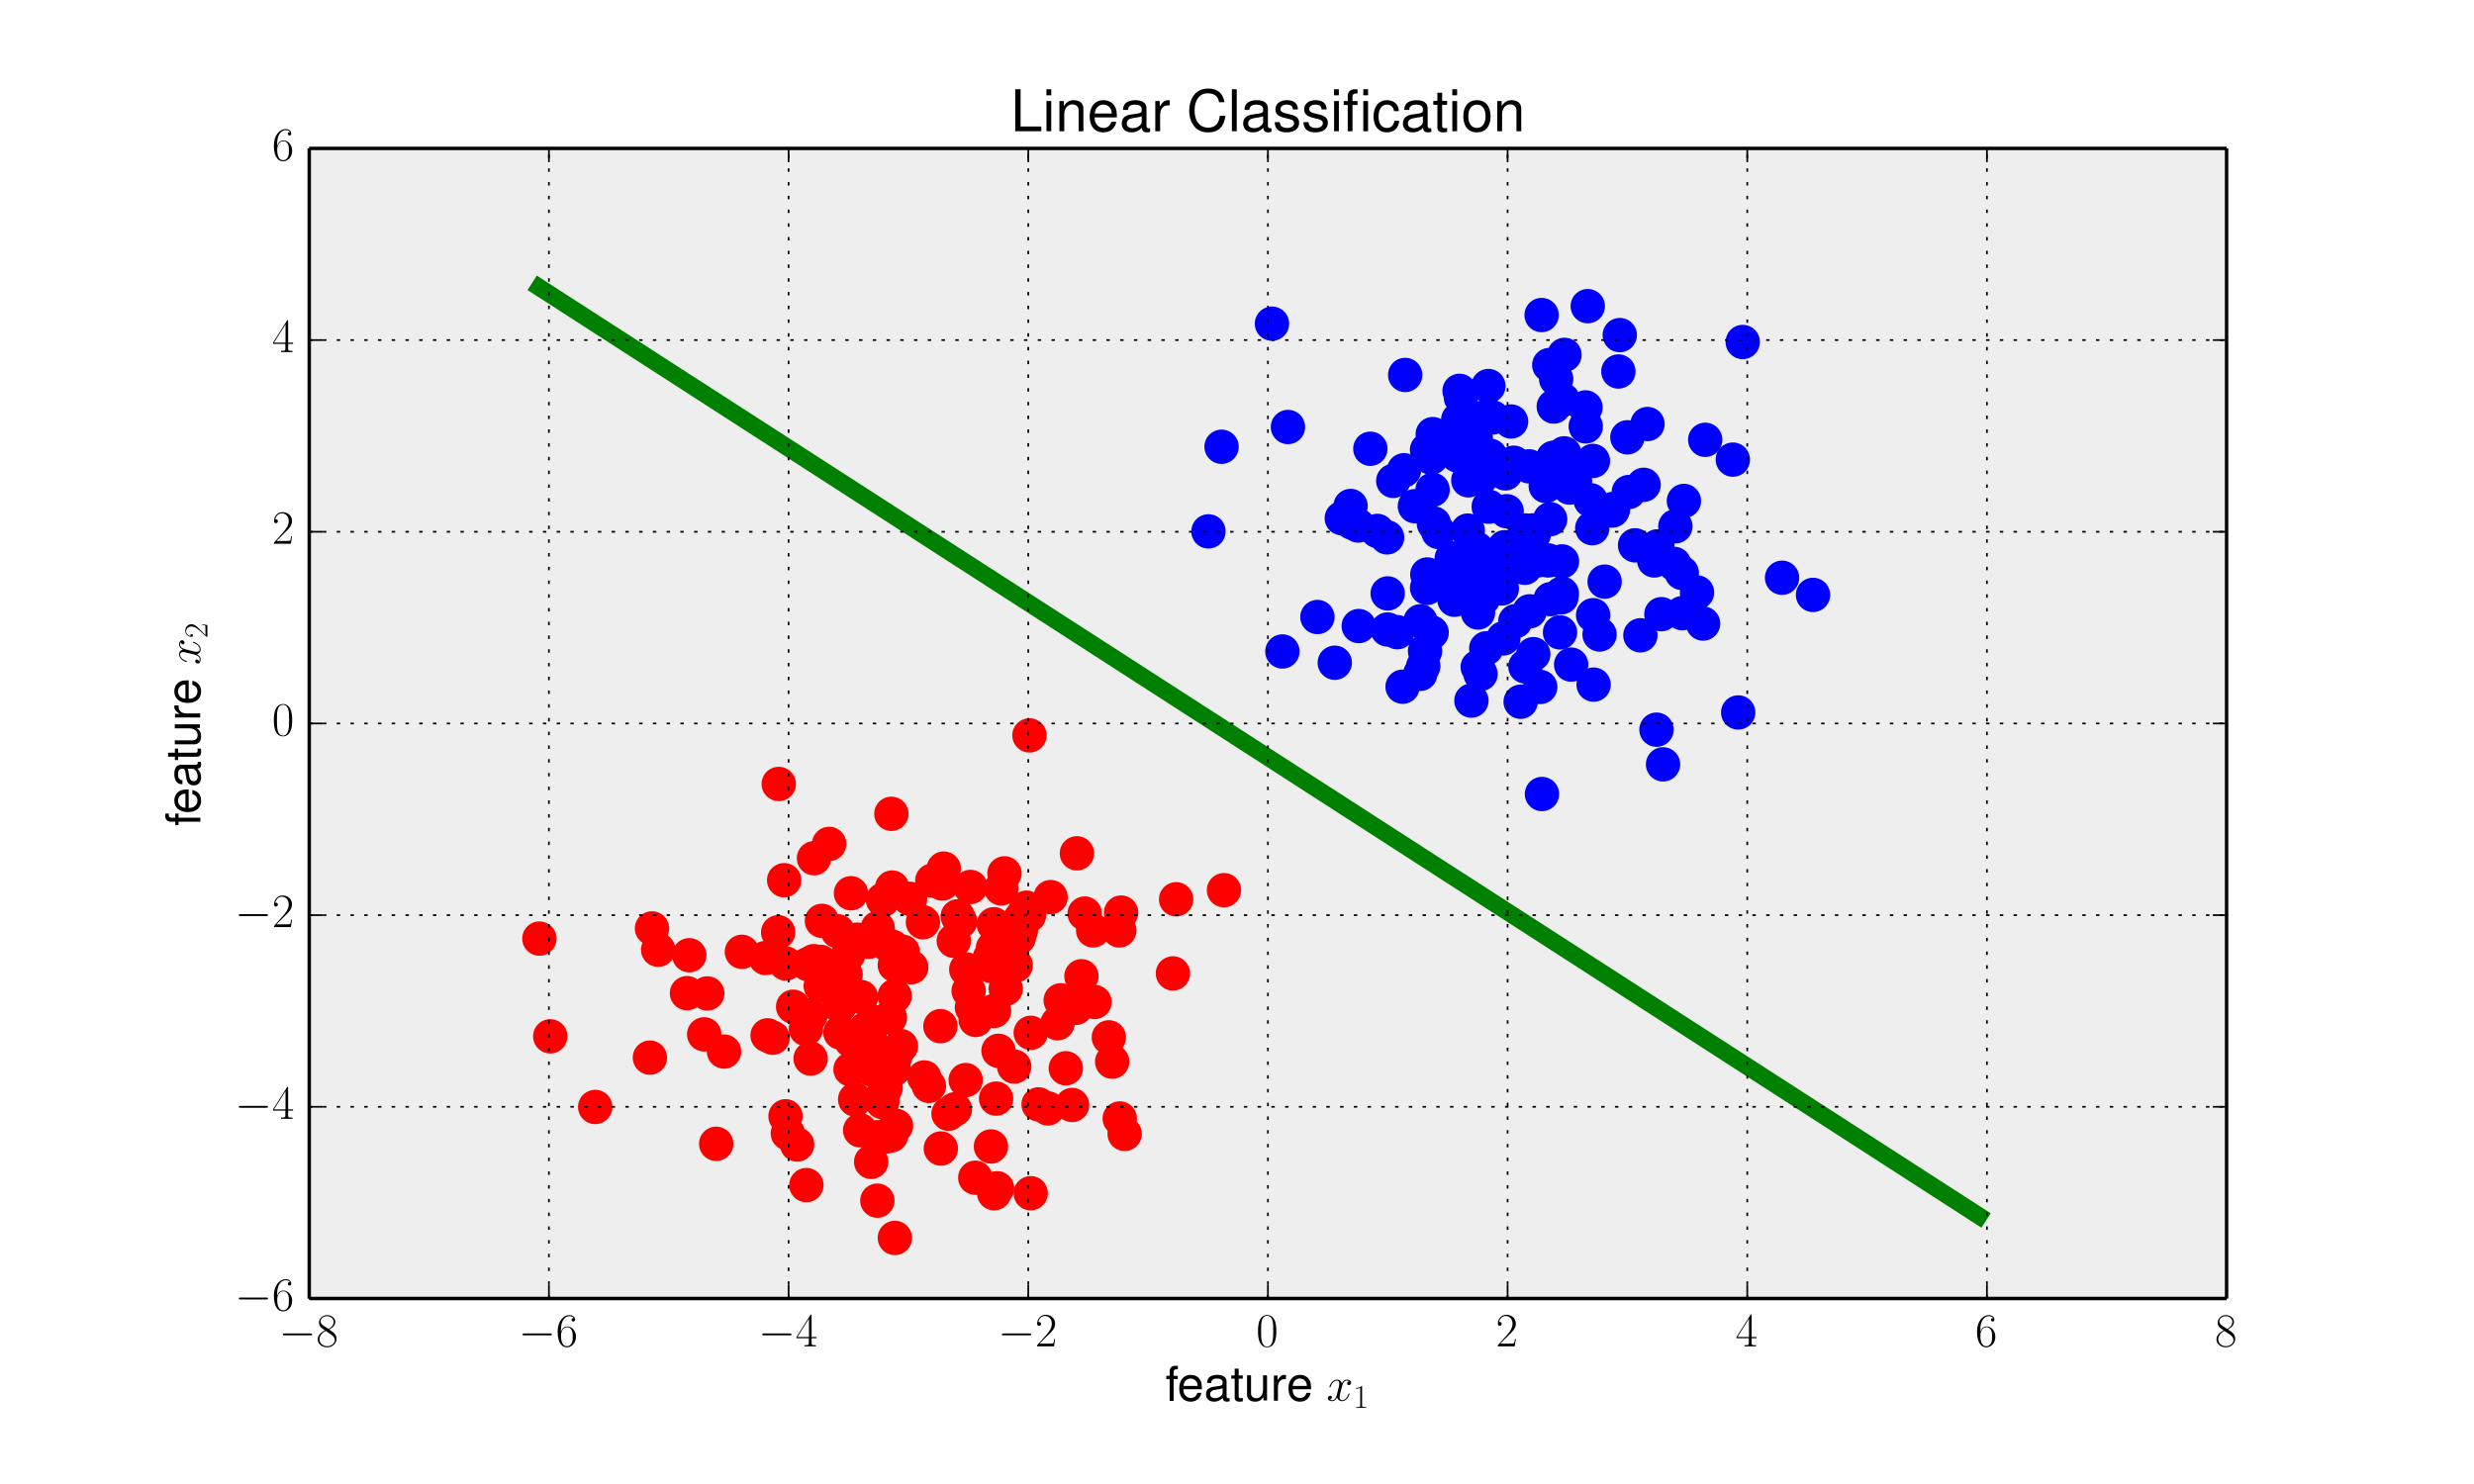 <?xml version="1.0" encoding="utf-8" standalone="no"?>
<!DOCTYPE svg PUBLIC "-//W3C//DTD SVG 1.1//EN"
  "http://www.w3.org/Graphics/SVG/1.1/DTD/svg11.dtd">
<!-- Created with matplotlib (http://matplotlib.org/) -->
<svg height="432pt" version="1.1" viewBox="0 0 720 432" width="720pt" xmlns="http://www.w3.org/2000/svg" xmlns:xlink="http://www.w3.org/1999/xlink">
 <defs>
  <style type="text/css">
*{stroke-linecap:butt;stroke-linejoin:round;}
  </style>
 </defs>
 <g id="figure_1">
  <g id="patch_1">
   <path d="
M0 432
L720 432
L720 0
L0 0
z
" style="fill:#ffffff;"/>
  </g>
  <g id="axes_1">
   <g id="patch_2">
    <path d="
M90 378
L648 378
L648 43.2
L90 43.2
z
" style="fill:#eeeeee;"/>
   </g>
   <g id="PathCollection_1">
    <defs>
     <path d="
M0 5
C1.326 5 2.598 4.473 3.536 3.536
C4.473 2.598 5 1.326 5 0
C5 -1.326 4.473 -2.598 3.536 -3.536
C2.598 -4.473 1.326 -5 0 -5
C-1.326 -5 -2.598 -4.473 -3.536 -3.536
C-4.473 -2.598 -5 -1.326 -5 0
C-5 1.326 -4.473 2.598 -3.536 3.536
C-2.598 4.473 -1.326 5 0 5
z
" id="C0_0_95d0887793"/>
    </defs>
    <g clip-path="url(#p468b818efe)">
     <use style="fill:#ff0000;" x="259.41" xlink:href="#C0_0_95d0887793" y="236.904"/>
    </g>
    <g clip-path="url(#p468b818efe)">
     <use style="fill:#ff0000;" x="274.254" xlink:href="#C0_0_95d0887793" y="257.198"/>
    </g>
    <g clip-path="url(#p468b818efe)">
     <use style="fill:#ff0000;" x="258.983" xlink:href="#C0_0_95d0887793" y="296.226"/>
    </g>
    <g clip-path="url(#p468b818efe)">
     <use style="fill:#ff0000;" x="290.712" xlink:href="#C0_0_95d0887793" y="271.264"/>
    </g>
    <g clip-path="url(#p468b818efe)">
     <use style="fill:#ff0000;" x="260.432" xlink:href="#C0_0_95d0887793" y="360.363"/>
    </g>
    <g clip-path="url(#p468b818efe)">
     <use style="fill:#ff0000;" x="258.549" xlink:href="#C0_0_95d0887793" y="275.177"/>
    </g>
    <g clip-path="url(#p468b818efe)">
     <use style="fill:#ff0000;" x="265.195" xlink:href="#C0_0_95d0887793" y="281.572"/>
    </g>
    <g clip-path="url(#p468b818efe)">
     <use style="fill:#ff0000;" x="273.808" xlink:href="#C0_0_95d0887793" y="334.337"/>
    </g>
    <g clip-path="url(#p468b818efe)">
     <use style="fill:#ff0000;" x="295.163" xlink:href="#C0_0_95d0887793" y="310.484"/>
    </g>
    <g clip-path="url(#p468b818efe)">
     <use style="fill:#ff0000;" x="246.883" xlink:href="#C0_0_95d0887793" y="277.812"/>
    </g>
    <g clip-path="url(#p468b818efe)">
     <use style="fill:#ff0000;" x="238.86" xlink:href="#C0_0_95d0887793" y="286.997"/>
    </g>
    <g clip-path="url(#p468b818efe)">
     <use style="fill:#ff0000;" x="234.529" xlink:href="#C0_0_95d0887793" y="299.532"/>
    </g>
    <g clip-path="url(#p468b818efe)">
     <use style="fill:#ff0000;" x="251.35" xlink:href="#C0_0_95d0887793" y="307.189"/>
    </g>
    <g clip-path="url(#p468b818efe)">
     <use style="fill:#ff0000;" x="235.901" xlink:href="#C0_0_95d0887793" y="295.559"/>
    </g>
    <g clip-path="url(#p468b818efe)">
     <use style="fill:#ff0000;" x="268.606" xlink:href="#C0_0_95d0887793" y="268.466"/>
    </g>
    <g clip-path="url(#p468b818efe)">
     <use style="fill:#ff0000;" x="244.363" xlink:href="#C0_0_95d0887793" y="292.83"/>
    </g>
    <g clip-path="url(#p468b818efe)">
     <use style="fill:#ff0000;" x="341.355" xlink:href="#C0_0_95d0887793" y="283.368"/>
    </g>
    <g clip-path="url(#p468b818efe)">
     <use style="fill:#ff0000;" x="281.21" xlink:href="#C0_0_95d0887793" y="282.21"/>
    </g>
    <g clip-path="url(#p468b818efe)">
     <use style="fill:#ff0000;" x="204.938" xlink:href="#C0_0_95d0887793" y="301.105"/>
    </g>
    <g clip-path="url(#p468b818efe)">
     <use style="fill:#ff0000;" x="189.753" xlink:href="#C0_0_95d0887793" y="270.269"/>
    </g>
    <g clip-path="url(#p468b818efe)">
     <use style="fill:#ff0000;" x="323.672" xlink:href="#C0_0_95d0887793" y="309.053"/>
    </g>
    <g clip-path="url(#p468b818efe)">
     <use style="fill:#ff0000;" x="325.876" xlink:href="#C0_0_95d0887793" y="325.593"/>
    </g>
    <g clip-path="url(#p468b818efe)">
     <use style="fill:#ff0000;" x="222.806" xlink:href="#C0_0_95d0887793" y="278.879"/>
    </g>
    <g clip-path="url(#p468b818efe)">
     <use style="fill:#ff0000;" x="235.918" xlink:href="#C0_0_95d0887793" y="308.156"/>
    </g>
    <g clip-path="url(#p468b818efe)">
     <use style="fill:#ff0000;" x="302.257" xlink:href="#C0_0_95d0887793" y="321.493"/>
    </g>
    <g clip-path="url(#p468b818efe)">
     <use style="fill:#ff0000;" x="254.536" xlink:href="#C0_0_95d0887793" y="297.57"/>
    </g>
    <g clip-path="url(#p468b818efe)">
     <use style="fill:#ff0000;" x="277.577" xlink:href="#C0_0_95d0887793" y="273.872"/>
    </g>
    <g clip-path="url(#p468b818efe)">
     <use style="fill:#ff0000;" x="260.763" xlink:href="#C0_0_95d0887793" y="327.744"/>
    </g>
    <g clip-path="url(#p468b818efe)">
     <use style="fill:#ff0000;" x="299.6" xlink:href="#C0_0_95d0887793" y="214.077"/>
    </g>
    <g clip-path="url(#p468b818efe)">
     <use style="fill:#ff0000;" x="292.983" xlink:href="#C0_0_95d0887793" y="278.659"/>
    </g>
    <g clip-path="url(#p468b818efe)">
     <use style="fill:#ff0000;" x="251.274" xlink:href="#C0_0_95d0887793" y="301.334"/>
    </g>
    <g clip-path="url(#p468b818efe)">
     <use style="fill:#ff0000;" x="215.912" xlink:href="#C0_0_95d0887793" y="277.076"/>
    </g>
    <g clip-path="url(#p468b818efe)">
     <use style="fill:#ff0000;" x="259.639" xlink:href="#C0_0_95d0887793" y="258.367"/>
    </g>
    <g clip-path="url(#p468b818efe)">
     <use style="fill:#ff0000;" x="228.21" xlink:href="#C0_0_95d0887793" y="256.235"/>
    </g>
    <g clip-path="url(#p468b818efe)">
     <use style="fill:#ff0000;" x="253.565" xlink:href="#C0_0_95d0887793" y="311.35"/>
    </g>
    <g clip-path="url(#p468b818efe)">
     <use style="fill:#ff0000;" x="247.527" xlink:href="#C0_0_95d0887793" y="311.291"/>
    </g>
    <g clip-path="url(#p468b818efe)">
     <use style="fill:#ff0000;" x="191.544" xlink:href="#C0_0_95d0887793" y="276.463"/>
    </g>
    <g clip-path="url(#p468b818efe)">
     <use style="fill:#ff0000;" x="291.379" xlink:href="#C0_0_95d0887793" y="258.628"/>
    </g>
    <g clip-path="url(#p468b818efe)">
     <use style="fill:#ff0000;" x="288.972" xlink:href="#C0_0_95d0887793" y="275.998"/>
    </g>
    <g clip-path="url(#p468b818efe)">
     <use style="fill:#ff0000;" x="205.837" xlink:href="#C0_0_95d0887793" y="289.191"/>
    </g>
    <g clip-path="url(#p468b818efe)">
     <use style="fill:#ff0000;" x="224.854" xlink:href="#C0_0_95d0887793" y="302.086"/>
    </g>
    <g clip-path="url(#p468b818efe)">
     <use style="fill:#ff0000;" x="313.082" xlink:href="#C0_0_95d0887793" y="293.401"/>
    </g>
    <g clip-path="url(#p468b818efe)">
     <use style="fill:#ff0000;" x="173.224" xlink:href="#C0_0_95d0887793" y="322.244"/>
    </g>
    <g clip-path="url(#p468b818efe)">
     <use style="fill:#ff0000;" x="244.583" xlink:href="#C0_0_95d0887793" y="300.596"/>
    </g>
    <g clip-path="url(#p468b818efe)">
     <use style="fill:#ff0000;" x="297.089" xlink:href="#C0_0_95d0887793" y="270.954"/>
    </g>
    <g clip-path="url(#p468b818efe)">
     <use style="fill:#ff0000;" x="292.699" xlink:href="#C0_0_95d0887793" y="287.819"/>
    </g>
    <g clip-path="url(#p468b818efe)">
     <use style="fill:#ff0000;" x="254.083" xlink:href="#C0_0_95d0887793" y="304.391"/>
    </g>
    <g clip-path="url(#p468b818efe)">
     <use style="fill:#ff0000;" x="279.445" xlink:href="#C0_0_95d0887793" y="268.243"/>
    </g>
    <g clip-path="url(#p468b818efe)">
     <use style="fill:#ff0000;" x="318.523" xlink:href="#C0_0_95d0887793" y="291.688"/>
    </g>
    <g clip-path="url(#p468b818efe)">
     <use style="fill:#ff0000;" x="274.657" xlink:href="#C0_0_95d0887793" y="252.856"/>
    </g>
    <g clip-path="url(#p468b818efe)">
     <use style="fill:#ff0000;" x="226.47" xlink:href="#C0_0_95d0887793" y="271.39"/>
    </g>
    <g clip-path="url(#p468b818efe)">
     <use style="fill:#ff0000;" x="236.895" xlink:href="#C0_0_95d0887793" y="249.833"/>
    </g>
    <g clip-path="url(#p468b818efe)">
     <use style="fill:#ff0000;" x="313.406" xlink:href="#C0_0_95d0887793" y="248.411"/>
    </g>
    <g clip-path="url(#p468b818efe)">
     <use style="fill:#ff0000;" x="318.138" xlink:href="#C0_0_95d0887793" y="270.847"/>
    </g>
    <g clip-path="url(#p468b818efe)">
     <use style="fill:#ff0000;" x="228.695" xlink:href="#C0_0_95d0887793" y="280.496"/>
    </g>
    <g clip-path="url(#p468b818efe)">
     <use style="fill:#ff0000;" x="295.614" xlink:href="#C0_0_95d0887793" y="280.982"/>
    </g>
    <g clip-path="url(#p468b818efe)">
     <use style="fill:#ff0000;" x="260.381" xlink:href="#C0_0_95d0887793" y="289.923"/>
    </g>
    <g clip-path="url(#p468b818efe)">
     <use style="fill:#ff0000;" x="277.892" xlink:href="#C0_0_95d0887793" y="322.932"/>
    </g>
    <g clip-path="url(#p468b818efe)">
     <use style="fill:#ff0000;" x="288.06" xlink:href="#C0_0_95d0887793" y="278.818"/>
    </g>
    <g clip-path="url(#p468b818efe)">
     <use style="fill:#ff0000;" x="259.781" xlink:href="#C0_0_95d0887793" y="275.666"/>
    </g>
    <g clip-path="url(#p468b818efe)">
     <use style="fill:#ff0000;" x="304.957" xlink:href="#C0_0_95d0887793" y="322.665"/>
    </g>
    <g clip-path="url(#p468b818efe)">
     <use style="fill:#ff0000;" x="315.665" xlink:href="#C0_0_95d0887793" y="265.945"/>
    </g>
    <g clip-path="url(#p468b818efe)">
     <use style="fill:#ff0000;" x="299.463" xlink:href="#C0_0_95d0887793" y="266.474"/>
    </g>
    <g clip-path="url(#p468b818efe)">
     <use style="fill:#ff0000;" x="289.29" xlink:href="#C0_0_95d0887793" y="294.282"/>
    </g>
    <g clip-path="url(#p468b818efe)">
     <use style="fill:#ff0000;" x="238.801" xlink:href="#C0_0_95d0887793" y="280.003"/>
    </g>
    <g clip-path="url(#p468b818efe)">
     <use style="fill:#ff0000;" x="269.01" xlink:href="#C0_0_95d0887793" y="313.653"/>
    </g>
    <g clip-path="url(#p468b818efe)">
     <use style="fill:#ff0000;" x="325.742" xlink:href="#C0_0_95d0887793" y="270.849"/>
    </g>
    <g clip-path="url(#p468b818efe)">
     <use style="fill:#ff0000;" x="253.533" xlink:href="#C0_0_95d0887793" y="338.226"/>
    </g>
    <g clip-path="url(#p468b818efe)">
     <use style="fill:#ff0000;" x="235.147" xlink:href="#C0_0_95d0887793" y="280.668"/>
    </g>
    <g clip-path="url(#p468b818efe)">
     <use style="fill:#ff0000;" x="255.387" xlink:href="#C0_0_95d0887793" y="331.058"/>
    </g>
    <g clip-path="url(#p468b818efe)">
     <use style="fill:#ff0000;" x="273.683" xlink:href="#C0_0_95d0887793" y="298.729"/>
    </g>
    <g clip-path="url(#p468b818efe)">
     <use style="fill:#ff0000;" x="250.334" xlink:href="#C0_0_95d0887793" y="329.033"/>
    </g>
    <g clip-path="url(#p468b818efe)">
     <use style="fill:#ff0000;" x="276.046" xlink:href="#C0_0_95d0887793" y="324.224"/>
    </g>
    <g clip-path="url(#p468b818efe)">
     <use style="fill:#ff0000;" x="256.959" xlink:href="#C0_0_95d0887793" y="261.92"/>
    </g>
    <g clip-path="url(#p468b818efe)">
     <use style="fill:#ff0000;" x="307.776" xlink:href="#C0_0_95d0887793" y="297.873"/>
    </g>
    <g clip-path="url(#p468b818efe)">
     <use style="fill:#ff0000;" x="156.979" xlink:href="#C0_0_95d0887793" y="273.229"/>
    </g>
    <g clip-path="url(#p468b818efe)">
     <use style="fill:#ff0000;" x="231.978" xlink:href="#C0_0_95d0887793" y="333.175"/>
    </g>
    <g clip-path="url(#p468b818efe)">
     <use style="fill:#ff0000;" x="290.18" xlink:href="#C0_0_95d0887793" y="345.909"/>
    </g>
    <g clip-path="url(#p468b818efe)">
     <use style="fill:#ff0000;" x="289.222" xlink:href="#C0_0_95d0887793" y="269.048"/>
    </g>
    <g clip-path="url(#p468b818efe)">
     <use style="fill:#ff0000;" x="281.905" xlink:href="#C0_0_95d0887793" y="288.453"/>
    </g>
    <g clip-path="url(#p468b818efe)">
     <use style="fill:#ff0000;" x="260.463" xlink:href="#C0_0_95d0887793" y="307.798"/>
    </g>
    <g clip-path="url(#p468b818efe)">
     <use style="fill:#ff0000;" x="226.641" xlink:href="#C0_0_95d0887793" y="228.217"/>
    </g>
    <g clip-path="url(#p468b818efe)">
     <use style="fill:#ff0000;" x="248.869" xlink:href="#C0_0_95d0887793" y="320.065"/>
    </g>
    <g clip-path="url(#p468b818efe)">
     <use style="fill:#ff0000;" x="261.123" xlink:href="#C0_0_95d0887793" y="278.186"/>
    </g>
    <g clip-path="url(#p468b818efe)">
     <use style="fill:#ff0000;" x="299.974" xlink:href="#C0_0_95d0887793" y="300.662"/>
    </g>
    <g clip-path="url(#p468b818efe)">
     <use style="fill:#ff0000;" x="257.739" xlink:href="#C0_0_95d0887793" y="316.652"/>
    </g>
    <g clip-path="url(#p468b818efe)">
     <use style="fill:#ff0000;" x="255.444" xlink:href="#C0_0_95d0887793" y="270.158"/>
    </g>
    <g clip-path="url(#p468b818efe)">
     <use style="fill:#ff0000;" x="262.208" xlink:href="#C0_0_95d0887793" y="304.542"/>
    </g>
    <g clip-path="url(#p468b818efe)">
     <use style="fill:#ff0000;" x="270.338" xlink:href="#C0_0_95d0887793" y="316.109"/>
    </g>
    <g clip-path="url(#p468b818efe)">
     <use style="fill:#ff0000;" x="189.142" xlink:href="#C0_0_95d0887793" y="307.876"/>
    </g>
    <g clip-path="url(#p468b818efe)">
     <use style="fill:#ff0000;" x="160.14" xlink:href="#C0_0_95d0887793" y="301.678"/>
    </g>
    <g clip-path="url(#p468b818efe)">
     <use style="fill:#ff0000;" x="278.728" xlink:href="#C0_0_95d0887793" y="266.747"/>
    </g>
    <g clip-path="url(#p468b818efe)">
     <use style="fill:#ff0000;" x="282.855" xlink:href="#C0_0_95d0887793" y="293.288"/>
    </g>
    <g clip-path="url(#p468b818efe)">
     <use style="fill:#ff0000;" x="228.605" xlink:href="#C0_0_95d0887793" y="324.957"/>
    </g>
    <g clip-path="url(#p468b818efe)">
     <use style="fill:#ff0000;" x="257.051" xlink:href="#C0_0_95d0887793" y="318.434"/>
    </g>
    <g clip-path="url(#p468b818efe)">
     <use style="fill:#ff0000;" x="230.819" xlink:href="#C0_0_95d0887793" y="293.054"/>
    </g>
    <g clip-path="url(#p468b818efe)">
     <use style="fill:#ff0000;" x="234.671" xlink:href="#C0_0_95d0887793" y="344.989"/>
    </g>
    <g clip-path="url(#p468b818efe)">
     <use style="fill:#ff0000;" x="256.76" xlink:href="#C0_0_95d0887793" y="320.795"/>
    </g>
    <g clip-path="url(#p468b818efe)">
     <use style="fill:#ff0000;" x="282.425" xlink:href="#C0_0_95d0887793" y="258.198"/>
    </g>
    <g clip-path="url(#p468b818efe)">
     <use style="fill:#ff0000;" x="290.88" xlink:href="#C0_0_95d0887793" y="282.123"/>
    </g>
    <g clip-path="url(#p468b818efe)">
     <use style="fill:#ff0000;" x="312.001" xlink:href="#C0_0_95d0887793" y="321.665"/>
    </g>
    <g clip-path="url(#p468b818efe)">
     <use style="fill:#ff0000;" x="244.269" xlink:href="#C0_0_95d0887793" y="289.124"/>
    </g>
    <g clip-path="url(#p468b818efe)">
     <use style="fill:#ff0000;" x="250.576" xlink:href="#C0_0_95d0887793" y="290.25"/>
    </g>
    <g clip-path="url(#p468b818efe)">
     <use style="fill:#ff0000;" x="251.188" xlink:href="#C0_0_95d0887793" y="301.617"/>
    </g>
    <g clip-path="url(#p468b818efe)">
     <use style="fill:#ff0000;" x="249.472" xlink:href="#C0_0_95d0887793" y="273.542"/>
    </g>
    <g clip-path="url(#p468b818efe)">
     <use style="fill:#ff0000;" x="257.883" xlink:href="#C0_0_95d0887793" y="330.861"/>
    </g>
    <g clip-path="url(#p468b818efe)">
     <use style="fill:#ff0000;" x="260.127" xlink:href="#C0_0_95d0887793" y="311.287"/>
    </g>
    <g clip-path="url(#p468b818efe)">
     <use style="fill:#ff0000;" x="314.731" xlink:href="#C0_0_95d0887793" y="284.191"/>
    </g>
    <g clip-path="url(#p468b818efe)">
     <use style="fill:#ff0000;" x="308.691" xlink:href="#C0_0_95d0887793" y="291.202"/>
    </g>
    <g clip-path="url(#p468b818efe)">
     <use style="fill:#ff0000;" x="296.493" xlink:href="#C0_0_95d0887793" y="272.96"/>
    </g>
    <g clip-path="url(#p468b818efe)">
     <use style="fill:#ff0000;" x="283.837" xlink:href="#C0_0_95d0887793" y="342.839"/>
    </g>
    <g clip-path="url(#p468b818efe)">
     <use style="fill:#ff0000;" x="271.336" xlink:href="#C0_0_95d0887793" y="256.334"/>
    </g>
    <g clip-path="url(#p468b818efe)">
     <use style="fill:#ff0000;" x="264.844" xlink:href="#C0_0_95d0887793" y="261.657"/>
    </g>
    <g clip-path="url(#p468b818efe)">
     <use style="fill:#ff0000;" x="247.624" xlink:href="#C0_0_95d0887793" y="302.86"/>
    </g>
    <g clip-path="url(#p468b818efe)">
     <use style="fill:#ff0000;" x="288.389" xlink:href="#C0_0_95d0887793" y="333.738"/>
    </g>
    <g clip-path="url(#p468b818efe)">
     <use style="fill:#ff0000;" x="322.704" xlink:href="#C0_0_95d0887793" y="301.982"/>
    </g>
    <g clip-path="url(#p468b818efe)">
     <use style="fill:#ff0000;" x="310.18" xlink:href="#C0_0_95d0887793" y="310.983"/>
    </g>
    <g clip-path="url(#p468b818efe)">
     <use style="fill:#ff0000;" x="290.593" xlink:href="#C0_0_95d0887793" y="305.901"/>
    </g>
    <g clip-path="url(#p468b818efe)">
     <use style="fill:#ff0000;" x="210.717" xlink:href="#C0_0_95d0887793" y="306.112"/>
    </g>
    <g clip-path="url(#p468b818efe)">
     <use style="fill:#ff0000;" x="260.415" xlink:href="#C0_0_95d0887793" y="280.912"/>
    </g>
    <g clip-path="url(#p468b818efe)">
     <use style="fill:#ff0000;" x="236.831" xlink:href="#C0_0_95d0887793" y="279.801"/>
    </g>
    <g clip-path="url(#p468b818efe)">
     <use style="fill:#ff0000;" x="255.332" xlink:href="#C0_0_95d0887793" y="349.514"/>
    </g>
    <g clip-path="url(#p468b818efe)">
     <use style="fill:#ff0000;" x="298.711" xlink:href="#C0_0_95d0887793" y="264.223"/>
    </g>
    <g clip-path="url(#p468b818efe)">
     <use style="fill:#ff0000;" x="251.915" xlink:href="#C0_0_95d0887793" y="299.527"/>
    </g>
    <g clip-path="url(#p468b818efe)">
     <use style="fill:#ff0000;" x="246.101" xlink:href="#C0_0_95d0887793" y="283.686"/>
    </g>
    <g clip-path="url(#p468b818efe)">
     <use style="fill:#ff0000;" x="243.809" xlink:href="#C0_0_95d0887793" y="271.095"/>
    </g>
    <g clip-path="url(#p468b818efe)">
     <use style="fill:#ff0000;" x="259.336" xlink:href="#C0_0_95d0887793" y="330.515"/>
    </g>
    <g clip-path="url(#p468b818efe)">
     <use style="fill:#ff0000;" x="288.31" xlink:href="#C0_0_95d0887793" y="281.171"/>
    </g>
    <g clip-path="url(#p468b818efe)">
     <use style="fill:#ff0000;" x="199.93" xlink:href="#C0_0_95d0887793" y="289.116"/>
    </g>
    <g clip-path="url(#p468b818efe)">
     <use style="fill:#ff0000;" x="283.946" xlink:href="#C0_0_95d0887793" y="296.908"/>
    </g>
    <g clip-path="url(#p468b818efe)">
     <use style="fill:#ff0000;" x="247.651" xlink:href="#C0_0_95d0887793" y="260.023"/>
    </g>
    <g clip-path="url(#p468b818efe)">
     <use style="fill:#ff0000;" x="241.31" xlink:href="#C0_0_95d0887793" y="245.664"/>
    </g>
    <g clip-path="url(#p468b818efe)">
     <use style="fill:#ff0000;" x="239.203" xlink:href="#C0_0_95d0887793" y="268.071"/>
    </g>
    <g clip-path="url(#p468b818efe)">
     <use style="fill:#ff0000;" x="327.308" xlink:href="#C0_0_95d0887793" y="330.082"/>
    </g>
    <g clip-path="url(#p468b818efe)">
     <use style="fill:#ff0000;" x="281.037" xlink:href="#C0_0_95d0887793" y="314.418"/>
    </g>
    <g clip-path="url(#p468b818efe)">
     <use style="fill:#ff0000;" x="292.335" xlink:href="#C0_0_95d0887793" y="254.24"/>
    </g>
    <g clip-path="url(#p468b818efe)">
     <use style="fill:#ff0000;" x="326.279" xlink:href="#C0_0_95d0887793" y="265.658"/>
    </g>
    <g clip-path="url(#p468b818efe)">
     <use style="fill:#ff0000;" x="252.812" xlink:href="#C0_0_95d0887793" y="274.153"/>
    </g>
    <g clip-path="url(#p468b818efe)">
     <use style="fill:#ff0000;" x="356.212" xlink:href="#C0_0_95d0887793" y="259.136"/>
    </g>
    <g clip-path="url(#p468b818efe)">
     <use style="fill:#ff0000;" x="342.286" xlink:href="#C0_0_95d0887793" y="261.785"/>
    </g>
    <g clip-path="url(#p468b818efe)">
     <use style="fill:#ff0000;" x="223.386" xlink:href="#C0_0_95d0887793" y="301.391"/>
    </g>
    <g clip-path="url(#p468b818efe)">
     <use style="fill:#ff0000;" x="289.892" xlink:href="#C0_0_95d0887793" y="319.816"/>
    </g>
    <g clip-path="url(#p468b818efe)">
     <use style="fill:#ff0000;" x="289.326" xlink:href="#C0_0_95d0887793" y="347.351"/>
    </g>
    <g clip-path="url(#p468b818efe)">
     <use style="fill:#ff0000;" x="262.727" xlink:href="#C0_0_95d0887793" y="277.069"/>
    </g>
    <g clip-path="url(#p468b818efe)">
     <use style="fill:#ff0000;" x="200.594" xlink:href="#C0_0_95d0887793" y="278.074"/>
    </g>
    <g clip-path="url(#p468b818efe)">
     <use style="fill:#ff0000;" x="297.074" xlink:href="#C0_0_95d0887793" y="267.261"/>
    </g>
    <g clip-path="url(#p468b818efe)">
     <use style="fill:#ff0000;" x="208.433" xlink:href="#C0_0_95d0887793" y="332.971"/>
    </g>
    <g clip-path="url(#p468b818efe)">
     <use style="fill:#ff0000;" x="305.751" xlink:href="#C0_0_95d0887793" y="261.153"/>
    </g>
    <g clip-path="url(#p468b818efe)">
     <use style="fill:#ff0000;" x="229.289" xlink:href="#C0_0_95d0887793" y="329.938"/>
    </g>
    <g clip-path="url(#p468b818efe)">
     <use style="fill:#ff0000;" x="299.961" xlink:href="#C0_0_95d0887793" y="347.35"/>
    </g>
   </g>
   <g id="PathCollection_2">
    <defs>
     <path d="
M0 5
C1.326 5 2.598 4.473 3.536 3.536
C4.473 2.598 5 1.326 5 0
C5 -1.326 4.473 -2.598 3.536 -3.536
C2.598 -4.473 1.326 -5 0 -5
C-1.326 -5 -2.598 -4.473 -3.536 -3.536
C-4.473 -2.598 -5 -1.326 -5 0
C-5 1.326 -4.473 2.598 -3.536 3.536
C-2.598 4.473 -1.326 5 0 5
z
" id="C1_0_95d0887793"/>
    </defs>
    <g clip-path="url(#p468b818efe)">
     <use style="fill:#0000ff;" x="463.783" xlink:href="#C1_0_95d0887793" y="199.296"/>
    </g>
    <g clip-path="url(#p468b818efe)">
     <use style="fill:#0000ff;" x="390.5" xlink:href="#C1_0_95d0887793" y="150.853"/>
    </g>
    <g clip-path="url(#p468b818efe)">
     <use style="fill:#0000ff;" x="463.577" xlink:href="#C1_0_95d0887793" y="134.178"/>
    </g>
    <g clip-path="url(#p468b818efe)">
     <use style="fill:#0000ff;" x="445.157" xlink:href="#C1_0_95d0887793" y="177.963"/>
    </g>
    <g clip-path="url(#p468b818efe)">
     <use style="fill:#0000ff;" x="411.769" xlink:href="#C1_0_95d0887793" y="147.356"/>
    </g>
    <g clip-path="url(#p468b818efe)">
     <use style="fill:#0000ff;" x="463.645" xlink:href="#C1_0_95d0887793" y="179.085"/>
    </g>
    <g clip-path="url(#p468b818efe)">
     <use style="fill:#0000ff;" x="415.326" xlink:href="#C1_0_95d0887793" y="171.135"/>
    </g>
    <g clip-path="url(#p468b818efe)">
     <use style="fill:#0000ff;" x="440.997" xlink:href="#C1_0_95d0887793" y="180.848"/>
    </g>
    <g clip-path="url(#p468b818efe)">
     <use style="fill:#0000ff;" x="438.479" xlink:href="#C1_0_95d0887793" y="148.821"/>
    </g>
    <g clip-path="url(#p468b818efe)">
     <use style="fill:#0000ff;" x="456.785" xlink:href="#C1_0_95d0887793" y="141.942"/>
    </g>
    <g clip-path="url(#p468b818efe)">
     <use style="fill:#0000ff;" x="395.246" xlink:href="#C1_0_95d0887793" y="152.973"/>
    </g>
    <g clip-path="url(#p468b818efe)">
     <use style="fill:#0000ff;" x="454.412" xlink:href="#C1_0_95d0887793" y="173.871"/>
    </g>
    <g clip-path="url(#p468b818efe)">
     <use style="fill:#0000ff;" x="425.175" xlink:href="#C1_0_95d0887793" y="115.74"/>
    </g>
    <g clip-path="url(#p468b818efe)">
     <use style="fill:#0000ff;" x="370.174" xlink:href="#C1_0_95d0887793" y="94.22"/>
    </g>
    <g clip-path="url(#p468b818efe)">
     <use style="fill:#0000ff;" x="481.409" xlink:href="#C1_0_95d0887793" y="163.152"/>
    </g>
    <g clip-path="url(#p468b818efe)">
     <use style="fill:#0000ff;" x="495.64" xlink:href="#C1_0_95d0887793" y="181.517"/>
    </g>
    <g clip-path="url(#p468b818efe)">
     <use style="fill:#0000ff;" x="457.247" xlink:href="#C1_0_95d0887793" y="193.474"/>
    </g>
    <g clip-path="url(#p468b818efe)">
     <use style="fill:#0000ff;" x="493.882" xlink:href="#C1_0_95d0887793" y="172.466"/>
    </g>
    <g clip-path="url(#p468b818efe)">
     <use style="fill:#0000ff;" x="469.247" xlink:href="#C1_0_95d0887793" y="148.613"/>
    </g>
    <g clip-path="url(#p468b818efe)">
     <use style="fill:#0000ff;" x="426.145" xlink:href="#C1_0_95d0887793" y="169.614"/>
    </g>
    <g clip-path="url(#p468b818efe)">
     <use style="fill:#0000ff;" x="527.639" xlink:href="#C1_0_95d0887793" y="173.177"/>
    </g>
    <g clip-path="url(#p468b818efe)">
     <use style="fill:#0000ff;" x="457.79" xlink:href="#C1_0_95d0887793" y="135.38"/>
    </g>
    <g clip-path="url(#p468b818efe)">
     <use style="fill:#0000ff;" x="479.462" xlink:href="#C1_0_95d0887793" y="123.437"/>
    </g>
    <g clip-path="url(#p468b818efe)">
     <use style="fill:#0000ff;" x="400.834" xlink:href="#C1_0_95d0887793" y="154.553"/>
    </g>
    <g clip-path="url(#p468b818efe)">
     <use style="fill:#0000ff;" x="462.92" xlink:href="#C1_0_95d0887793" y="145.626"/>
    </g>
    <g clip-path="url(#p468b818efe)">
     <use style="fill:#0000ff;" x="415.39" xlink:href="#C1_0_95d0887793" y="167.231"/>
    </g>
    <g clip-path="url(#p468b818efe)">
     <use style="fill:#0000ff;" x="437.512" xlink:href="#C1_0_95d0887793" y="185.852"/>
    </g>
    <g clip-path="url(#p468b818efe)">
     <use style="fill:#0000ff;" x="438.116" xlink:href="#C1_0_95d0887793" y="137.806"/>
    </g>
    <g clip-path="url(#p468b818efe)">
     <use style="fill:#0000ff;" x="458.367" xlink:href="#C1_0_95d0887793" y="140.036"/>
    </g>
    <g clip-path="url(#p468b818efe)">
     <use style="fill:#0000ff;" x="408.188" xlink:href="#C1_0_95d0887793" y="199.904"/>
    </g>
    <g clip-path="url(#p468b818efe)">
     <use style="fill:#0000ff;" x="451.262" xlink:href="#C1_0_95d0887793" y="174.417"/>
    </g>
    <g clip-path="url(#p468b818efe)">
     <use style="fill:#0000ff;" x="452.886" xlink:href="#C1_0_95d0887793" y="110.338"/>
    </g>
    <g clip-path="url(#p468b818efe)">
     <use style="fill:#0000ff;" x="446.017" xlink:href="#C1_0_95d0887793" y="160.68"/>
    </g>
    <g clip-path="url(#p468b818efe)">
     <use style="fill:#0000ff;" x="413.395" xlink:href="#C1_0_95d0887793" y="180.857"/>
    </g>
    <g clip-path="url(#p468b818efe)">
     <use style="fill:#0000ff;" x="483.991" xlink:href="#C1_0_95d0887793" y="222.508"/>
    </g>
    <g clip-path="url(#p468b818efe)">
     <use style="fill:#0000ff;" x="432.501" xlink:href="#C1_0_95d0887793" y="121.281"/>
    </g>
    <g clip-path="url(#p468b818efe)">
     <use style="fill:#0000ff;" x="403.68" xlink:href="#C1_0_95d0887793" y="156.428"/>
    </g>
    <g clip-path="url(#p468b818efe)">
     <use style="fill:#0000ff;" x="429.485" xlink:href="#C1_0_95d0887793" y="138.619"/>
    </g>
    <g clip-path="url(#p468b818efe)">
     <use style="fill:#0000ff;" x="489.445" xlink:href="#C1_0_95d0887793" y="166.769"/>
    </g>
    <g clip-path="url(#p468b818efe)">
     <use style="fill:#0000ff;" x="403.855" xlink:href="#C1_0_95d0887793" y="172.751"/>
    </g>
    <g clip-path="url(#p468b818efe)">
     <use style="fill:#0000ff;" x="507.184" xlink:href="#C1_0_95d0887793" y="99.557"/>
    </g>
    <g clip-path="url(#p468b818efe)">
     <use style="fill:#0000ff;" x="453.7" xlink:href="#C1_0_95d0887793" y="137.481"/>
    </g>
    <g clip-path="url(#p468b818efe)">
     <use style="fill:#0000ff;" x="416.971" xlink:href="#C1_0_95d0887793" y="126.369"/>
    </g>
    <g clip-path="url(#p468b818efe)">
     <use style="fill:#0000ff;" x="430.147" xlink:href="#C1_0_95d0887793" y="178.313"/>
    </g>
    <g clip-path="url(#p468b818efe)">
     <use style="fill:#0000ff;" x="447.638" xlink:href="#C1_0_95d0887793" y="163.108"/>
    </g>
    <g clip-path="url(#p468b818efe)">
     <use style="fill:#0000ff;" x="446.387" xlink:href="#C1_0_95d0887793" y="155.534"/>
    </g>
    <g clip-path="url(#p468b818efe)">
     <use style="fill:#0000ff;" x="451.135" xlink:href="#C1_0_95d0887793" y="151.143"/>
    </g>
    <g clip-path="url(#p468b818efe)">
     <use style="fill:#0000ff;" x="504.3" xlink:href="#C1_0_95d0887793" y="133.799"/>
    </g>
    <g clip-path="url(#p468b818efe)">
     <use style="fill:#0000ff;" x="427.316" xlink:href="#C1_0_95d0887793" y="139.825"/>
    </g>
    <g clip-path="url(#p468b818efe)">
     <use style="fill:#0000ff;" x="418.594" xlink:href="#C1_0_95d0887793" y="154.843"/>
    </g>
    <g clip-path="url(#p468b818efe)">
     <use style="fill:#0000ff;" x="403.831" xlink:href="#C1_0_95d0887793" y="183.253"/>
    </g>
    <g clip-path="url(#p468b818efe)">
     <use style="fill:#0000ff;" x="443.93" xlink:href="#C1_0_95d0887793" y="194.009"/>
    </g>
    <g clip-path="url(#p468b818efe)">
     <use style="fill:#0000ff;" x="443.77" xlink:href="#C1_0_95d0887793" y="165.297"/>
    </g>
    <g clip-path="url(#p468b818efe)">
     <use style="fill:#0000ff;" x="440.562" xlink:href="#C1_0_95d0887793" y="134.703"/>
    </g>
    <g clip-path="url(#p468b818efe)">
     <use style="fill:#0000ff;" x="474.024" xlink:href="#C1_0_95d0887793" y="143.234"/>
    </g>
    <g clip-path="url(#p468b818efe)">
     <use style="fill:#0000ff;" x="408.611" xlink:href="#C1_0_95d0887793" y="136.887"/>
    </g>
    <g clip-path="url(#p468b818efe)">
     <use style="fill:#0000ff;" x="490.059" xlink:href="#C1_0_95d0887793" y="145.83"/>
    </g>
    <g clip-path="url(#p468b818efe)">
     <use style="fill:#0000ff;" x="373.211" xlink:href="#C1_0_95d0887793" y="189.645"/>
    </g>
    <g clip-path="url(#p468b818efe)">
     <use style="fill:#0000ff;" x="450.553" xlink:href="#C1_0_95d0887793" y="163.145"/>
    </g>
    <g clip-path="url(#p468b818efe)">
     <use style="fill:#0000ff;" x="518.627" xlink:href="#C1_0_95d0887793" y="168.185"/>
    </g>
    <g clip-path="url(#p468b818efe)">
     <use style="fill:#0000ff;" x="430.816" xlink:href="#C1_0_95d0887793" y="139.291"/>
    </g>
    <g clip-path="url(#p468b818efe)">
     <use style="fill:#0000ff;" x="355.507" xlink:href="#C1_0_95d0887793" y="130.053"/>
    </g>
    <g clip-path="url(#p468b818efe)">
     <use style="fill:#0000ff;" x="430.065" xlink:href="#C1_0_95d0887793" y="194.173"/>
    </g>
    <g clip-path="url(#p468b818efe)">
     <use style="fill:#0000ff;" x="424.383" xlink:href="#C1_0_95d0887793" y="122.178"/>
    </g>
    <g clip-path="url(#p468b818efe)">
     <use style="fill:#0000ff;" x="448.756" xlink:href="#C1_0_95d0887793" y="231.142"/>
    </g>
    <g clip-path="url(#p468b818efe)">
     <use style="fill:#0000ff;" x="454.581" xlink:href="#C1_0_95d0887793" y="163.426"/>
    </g>
    <g clip-path="url(#p468b818efe)">
     <use style="fill:#0000ff;" x="446.224" xlink:href="#C1_0_95d0887793" y="190.432"/>
    </g>
    <g clip-path="url(#p468b818efe)">
     <use style="fill:#0000ff;" x="473.613" xlink:href="#C1_0_95d0887793" y="127.303"/>
    </g>
    <g clip-path="url(#p468b818efe)">
     <use style="fill:#0000ff;" x="443.789" xlink:href="#C1_0_95d0887793" y="154.416"/>
    </g>
    <g clip-path="url(#p468b818efe)">
     <use style="fill:#0000ff;" x="478.338" xlink:href="#C1_0_95d0887793" y="141.128"/>
    </g>
    <g clip-path="url(#p468b818efe)">
     <use style="fill:#0000ff;" x="429.791" xlink:href="#C1_0_95d0887793" y="159.768"/>
    </g>
    <g clip-path="url(#p468b818efe)">
     <use style="fill:#0000ff;" x="455.3" xlink:href="#C1_0_95d0887793" y="103.305"/>
    </g>
    <g clip-path="url(#p468b818efe)">
     <use style="fill:#0000ff;" x="422.618" xlink:href="#C1_0_95d0887793" y="166.763"/>
    </g>
    <g clip-path="url(#p468b818efe)">
     <use style="fill:#0000ff;" x="466.992" xlink:href="#C1_0_95d0887793" y="169.318"/>
    </g>
    <g clip-path="url(#p468b818efe)">
     <use style="fill:#0000ff;" x="406.653" xlink:href="#C1_0_95d0887793" y="184.033"/>
    </g>
    <g clip-path="url(#p468b818efe)">
     <use style="fill:#0000ff;" x="489.563" xlink:href="#C1_0_95d0887793" y="178.502"/>
    </g>
    <g clip-path="url(#p468b818efe)">
     <use style="fill:#0000ff;" x="430.874" xlink:href="#C1_0_95d0887793" y="196.19"/>
    </g>
    <g clip-path="url(#p468b818efe)">
     <use style="fill:#0000ff;" x="436.159" xlink:href="#C1_0_95d0887793" y="165.924"/>
    </g>
    <g clip-path="url(#p468b818efe)">
     <use style="fill:#0000ff;" x="432.904" xlink:href="#C1_0_95d0887793" y="166.518"/>
    </g>
    <g clip-path="url(#p468b818efe)">
     <use style="fill:#0000ff;" x="440.082" xlink:href="#C1_0_95d0887793" y="159.79"/>
    </g>
    <g clip-path="url(#p468b818efe)">
     <use style="fill:#0000ff;" x="431.687" xlink:href="#C1_0_95d0887793" y="174.131"/>
    </g>
    <g clip-path="url(#p468b818efe)">
     <use style="fill:#0000ff;" x="415.309" xlink:href="#C1_0_95d0887793" y="130.965"/>
    </g>
    <g clip-path="url(#p468b818efe)">
     <use style="fill:#0000ff;" x="434.418" xlink:href="#C1_0_95d0887793" y="121.519"/>
    </g>
    <g clip-path="url(#p468b818efe)">
     <use style="fill:#0000ff;" x="424.026" xlink:href="#C1_0_95d0887793" y="170.483"/>
    </g>
    <g clip-path="url(#p468b818efe)">
     <use style="fill:#0000ff;" x="475.85" xlink:href="#C1_0_95d0887793" y="158.747"/>
    </g>
    <g clip-path="url(#p468b818efe)">
     <use style="fill:#0000ff;" x="428.665" xlink:href="#C1_0_95d0887793" y="164.463"/>
    </g>
    <g clip-path="url(#p468b818efe)">
     <use style="fill:#0000ff;" x="487.581" xlink:href="#C1_0_95d0887793" y="153.213"/>
    </g>
    <g clip-path="url(#p468b818efe)">
     <use style="fill:#0000ff;" x="461.499" xlink:href="#C1_0_95d0887793" y="124.124"/>
    </g>
    <g clip-path="url(#p468b818efe)">
     <use style="fill:#0000ff;" x="454.015" xlink:href="#C1_0_95d0887793" y="184.097"/>
    </g>
    <g clip-path="url(#p468b818efe)">
     <use style="fill:#0000ff;" x="452.191" xlink:href="#C1_0_95d0887793" y="118.352"/>
    </g>
    <g clip-path="url(#p468b818efe)">
     <use style="fill:#0000ff;" x="469.434" xlink:href="#C1_0_95d0887793" y="148.167"/>
    </g>
    <g clip-path="url(#p468b818efe)">
     <use style="fill:#0000ff;" x="421.183" xlink:href="#C1_0_95d0887793" y="128.976"/>
    </g>
    <g clip-path="url(#p468b818efe)">
     <use style="fill:#0000ff;" x="374.829" xlink:href="#C1_0_95d0887793" y="124.305"/>
    </g>
    <g clip-path="url(#p468b818efe)">
     <use style="fill:#0000ff;" x="483.507" xlink:href="#C1_0_95d0887793" y="178.784"/>
    </g>
    <g clip-path="url(#p468b818efe)">
     <use style="fill:#0000ff;" x="442.548" xlink:href="#C1_0_95d0887793" y="204.276"/>
    </g>
    <g clip-path="url(#p468b818efe)">
     <use style="fill:#0000ff;" x="437.069" xlink:href="#C1_0_95d0887793" y="171.3"/>
    </g>
    <g clip-path="url(#p468b818efe)">
     <use style="fill:#0000ff;" x="393.052" xlink:href="#C1_0_95d0887793" y="147.296"/>
    </g>
    <g clip-path="url(#p468b818efe)">
     <use style="fill:#0000ff;" x="496.264" xlink:href="#C1_0_95d0887793" y="128.029"/>
    </g>
    <g clip-path="url(#p468b818efe)">
     <use style="fill:#0000ff;" x="424.771" xlink:href="#C1_0_95d0887793" y="113.774"/>
    </g>
    <g clip-path="url(#p468b818efe)">
     <use style="fill:#0000ff;" x="471.397" xlink:href="#C1_0_95d0887793" y="97.549"/>
    </g>
    <g clip-path="url(#p468b818efe)">
     <use style="fill:#0000ff;" x="429.494" xlink:href="#C1_0_95d0887793" y="127.662"/>
    </g>
    <g clip-path="url(#p468b818efe)">
     <use style="fill:#0000ff;" x="505.859" xlink:href="#C1_0_95d0887793" y="207.399"/>
    </g>
    <g clip-path="url(#p468b818efe)">
     <use style="fill:#0000ff;" x="465.517" xlink:href="#C1_0_95d0887793" y="184.701"/>
    </g>
    <g clip-path="url(#p468b818efe)">
     <use style="fill:#0000ff;" x="417.303" xlink:href="#C1_0_95d0887793" y="152.412"/>
    </g>
    <g clip-path="url(#p468b818efe)">
     <use style="fill:#0000ff;" x="450.883" xlink:href="#C1_0_95d0887793" y="106.264"/>
    </g>
    <g clip-path="url(#p468b818efe)">
     <use style="fill:#0000ff;" x="446.033" xlink:href="#C1_0_95d0887793" y="154.406"/>
    </g>
    <g clip-path="url(#p468b818efe)">
     <use style="fill:#0000ff;" x="416.644" xlink:href="#C1_0_95d0887793" y="184.134"/>
    </g>
    <g clip-path="url(#p468b818efe)">
     <use style="fill:#0000ff;" x="398.807" xlink:href="#C1_0_95d0887793" y="130.636"/>
    </g>
    <g clip-path="url(#p468b818efe)">
     <use style="fill:#0000ff;" x="408.944" xlink:href="#C1_0_95d0887793" y="109.155"/>
    </g>
    <g clip-path="url(#p468b818efe)">
     <use style="fill:#0000ff;" x="461.427" xlink:href="#C1_0_95d0887793" y="118.605"/>
    </g>
    <g clip-path="url(#p468b818efe)">
     <use style="fill:#0000ff;" x="433.164" xlink:href="#C1_0_95d0887793" y="112.378"/>
    </g>
    <g clip-path="url(#p468b818efe)">
     <use style="fill:#0000ff;" x="427.168" xlink:href="#C1_0_95d0887793" y="154.454"/>
    </g>
    <g clip-path="url(#p468b818efe)">
     <use style="fill:#0000ff;" x="388.459" xlink:href="#C1_0_95d0887793" y="192.924"/>
    </g>
    <g clip-path="url(#p468b818efe)">
     <use style="fill:#0000ff;" x="416.922" xlink:href="#C1_0_95d0887793" y="142.579"/>
    </g>
    <g clip-path="url(#p468b818efe)">
     <use style="fill:#0000ff;" x="452.054" xlink:href="#C1_0_95d0887793" y="133.27"/>
    </g>
    <g clip-path="url(#p468b818efe)">
     <use style="fill:#0000ff;" x="448.249" xlink:href="#C1_0_95d0887793" y="199.981"/>
    </g>
    <g clip-path="url(#p468b818efe)">
     <use style="fill:#0000ff;" x="420.264" xlink:href="#C1_0_95d0887793" y="167.077"/>
    </g>
    <g clip-path="url(#p468b818efe)">
     <use style="fill:#0000ff;" x="455.213" xlink:href="#C1_0_95d0887793" y="131.968"/>
    </g>
    <g clip-path="url(#p468b818efe)">
     <use style="fill:#0000ff;" x="413.328" xlink:href="#C1_0_95d0887793" y="196.172"/>
    </g>
    <g clip-path="url(#p468b818efe)">
     <use style="fill:#0000ff;" x="454.829" xlink:href="#C1_0_95d0887793" y="116.392"/>
    </g>
    <g clip-path="url(#p468b818efe)">
     <use style="fill:#0000ff;" x="487.226" xlink:href="#C1_0_95d0887793" y="164.148"/>
    </g>
    <g clip-path="url(#p468b818efe)">
     <use style="fill:#0000ff;" x="432.166" xlink:href="#C1_0_95d0887793" y="171.768"/>
    </g>
    <g clip-path="url(#p468b818efe)">
     <use style="fill:#0000ff;" x="482.341" xlink:href="#C1_0_95d0887793" y="159.049"/>
    </g>
    <g clip-path="url(#p468b818efe)">
     <use style="fill:#0000ff;" x="463.394" xlink:href="#C1_0_95d0887793" y="153.765"/>
    </g>
    <g clip-path="url(#p468b818efe)">
     <use style="fill:#0000ff;" x="470.993" xlink:href="#C1_0_95d0887793" y="108.141"/>
    </g>
    <g clip-path="url(#p468b818efe)">
     <use style="fill:#0000ff;" x="433.261" xlink:href="#C1_0_95d0887793" y="147.499"/>
    </g>
    <g clip-path="url(#p468b818efe)">
     <use style="fill:#0000ff;" x="437.908" xlink:href="#C1_0_95d0887793" y="159.293"/>
    </g>
    <g clip-path="url(#p468b818efe)">
     <use style="fill:#0000ff;" x="414.724" xlink:href="#C1_0_95d0887793" y="189.553"/>
    </g>
    <g clip-path="url(#p468b818efe)">
     <use style="fill:#0000ff;" x="351.696" xlink:href="#C1_0_95d0887793" y="154.688"/>
    </g>
    <g clip-path="url(#p468b818efe)">
     <use style="fill:#0000ff;" x="433.702" xlink:href="#C1_0_95d0887793" y="132.684"/>
    </g>
    <g clip-path="url(#p468b818efe)">
     <use style="fill:#0000ff;" x="428.22" xlink:href="#C1_0_95d0887793" y="203.957"/>
    </g>
    <g clip-path="url(#p468b818efe)">
     <use style="fill:#0000ff;" x="462.084" xlink:href="#C1_0_95d0887793" y="89.123"/>
    </g>
    <g clip-path="url(#p468b818efe)">
     <use style="fill:#0000ff;" x="424.157" xlink:href="#C1_0_95d0887793" y="132.583"/>
    </g>
    <g clip-path="url(#p468b818efe)">
     <use style="fill:#0000ff;" x="477.398" xlink:href="#C1_0_95d0887793" y="184.942"/>
    </g>
    <g clip-path="url(#p468b818efe)">
     <use style="fill:#0000ff;" x="405.477" xlink:href="#C1_0_95d0887793" y="139.988"/>
    </g>
    <g clip-path="url(#p468b818efe)">
     <use style="fill:#0000ff;" x="414.206" xlink:href="#C1_0_95d0887793" y="193.966"/>
    </g>
    <g clip-path="url(#p468b818efe)">
     <use style="fill:#0000ff;" x="448.653" xlink:href="#C1_0_95d0887793" y="91.713"/>
    </g>
    <g clip-path="url(#p468b818efe)">
     <use style="fill:#0000ff;" x="383.411" xlink:href="#C1_0_95d0887793" y="179.619"/>
    </g>
    <g clip-path="url(#p468b818efe)">
     <use style="fill:#0000ff;" x="454.54" xlink:href="#C1_0_95d0887793" y="172.785"/>
    </g>
    <g clip-path="url(#p468b818efe)">
     <use style="fill:#0000ff;" x="422.497" xlink:href="#C1_0_95d0887793" y="162.555"/>
    </g>
    <g clip-path="url(#p468b818efe)">
     <use style="fill:#0000ff;" x="422.99" xlink:href="#C1_0_95d0887793" y="162.72"/>
    </g>
    <g clip-path="url(#p468b818efe)">
     <use style="fill:#0000ff;" x="416.496" xlink:href="#C1_0_95d0887793" y="133.233"/>
    </g>
    <g clip-path="url(#p468b818efe)">
     <use style="fill:#0000ff;" x="423.284" xlink:href="#C1_0_95d0887793" y="174.591"/>
    </g>
    <g clip-path="url(#p468b818efe)">
     <use style="fill:#0000ff;" x="445.021" xlink:href="#C1_0_95d0887793" y="135.756"/>
    </g>
    <g clip-path="url(#p468b818efe)">
     <use style="fill:#0000ff;" x="449.859" xlink:href="#C1_0_95d0887793" y="141.479"/>
    </g>
    <g clip-path="url(#p468b818efe)">
     <use style="fill:#0000ff;" x="482.082" xlink:href="#C1_0_95d0887793" y="212.412"/>
    </g>
    <g clip-path="url(#p468b818efe)">
     <use style="fill:#0000ff;" x="395.435" xlink:href="#C1_0_95d0887793" y="182.249"/>
    </g>
    <g clip-path="url(#p468b818efe)">
     <use style="fill:#0000ff;" x="393.429" xlink:href="#C1_0_95d0887793" y="152.118"/>
    </g>
    <g clip-path="url(#p468b818efe)">
     <use style="fill:#0000ff;" x="439.767" xlink:href="#C1_0_95d0887793" y="122.699"/>
    </g>
    <g clip-path="url(#p468b818efe)">
     <use style="fill:#0000ff;" x="432.551" xlink:href="#C1_0_95d0887793" y="188.718"/>
    </g>
   </g>
   <g id="line2d_1">
    <path clip-path="url(#p468b818efe)" d="
M156.979 83.689
L575.906 353.937" style="fill:none;stroke:#008000;stroke-linecap:square;stroke-width:5.0;"/>
   </g>
   <g id="matplotlib.axis_1">
    <g id="xtick_1">
     <g id="line2d_2">
      <path clip-path="url(#p468b818efe)" d="
M90 378
L90 43.2" style="fill:none;stroke:#000000;stroke-dasharray:1,3;stroke-dashoffset:0.0;stroke-width:0.5;"/>
     </g>
     <g id="line2d_3">
      <defs>
       <path d="
M0 0
L0 -4" id="m93b0483c22" style="stroke:#000000;stroke-width:0.5;"/>
      </defs>
      <g>
       <use style="stroke:#000000;stroke-width:0.5;" x="90.0" xlink:href="#m93b0483c22" y="378.0"/>
      </g>
     </g>
     <g id="line2d_4">
      <defs>
       <path d="
M0 0
L0 4" id="m741efc42ff" style="stroke:#000000;stroke-width:0.5;"/>
      </defs>
      <g>
       <use style="stroke:#000000;stroke-width:0.5;" x="90.0" xlink:href="#m741efc42ff" y="43.2"/>
      </g>
     </g>
     <g id="text_1">
      <!-- $-8$ -->
      <defs>
       <path d="
M65.906 23
C67.594 23 69.406 23 69.406 25
C69.406 27 67.594 27 65.906 27
L11.797 27
C10.094 27 8.297 27 8.297 25
C8.297 23 10.094 23 11.797 23
z
" id="CMSY10-0"/>
       <path d="
M27.203 35.375
C33.5 38.562 39.906 43.328 39.906 50.984
C39.906 60.031 31.094 65.297 23 65.297
C13.906 65.297 5.906 58.734 5.906 49.688
C5.906 47.203 6.5 42.922 10.406 39.141
C11.406 38.156 15.594 35.172 18.297 33.281
C13.797 30.984 3.297 25.531 3.297 14.594
C3.297 4.359 13.094 -2 22.797 -2
C33.5 -2 42.5 5.656 42.5 15.797
C42.5 24.844 36.406 29.031 32.406 31.703
z

M14.094 44.125
C13.297 44.625 9.297 47.703 9.297 52.375
C9.297 58.438 15.594 63 22.797 63
C30.703 63 36.5 57.453 36.5 50.984
C36.5 41.734 26.094 36.469 25.594 36.469
C25.5 36.469 25.406 36.469 24.594 37.078
z

M32.5 23.734
C34 22.641 38.797 19.375 38.797 13.297
C38.797 5.953 31.406 0.391 23 0.391
C13.906 0.391 7 6.844 7 14.688
C7 22.547 13.094 29.094 20 32.188
z
" id="CMR17-56"/>
      </defs>
      <g transform="translate(81.162 391.938)scale(0.14 -0.14)">
       <use transform="scale(0.996)" xlink:href="#CMSY10-0"/>
       <use transform="translate(77.487 0.0)scale(0.996)" xlink:href="#CMR17-56"/>
      </g>
     </g>
    </g>
    <g id="xtick_2">
     <g id="line2d_5">
      <path clip-path="url(#p468b818efe)" d="
M159.75 378
L159.75 43.2" style="fill:none;stroke:#000000;stroke-dasharray:1,3;stroke-dashoffset:0.0;stroke-width:0.5;"/>
     </g>
     <g id="line2d_6">
      <g>
       <use style="stroke:#000000;stroke-width:0.5;" x="159.75" xlink:href="#m93b0483c22" y="378.0"/>
      </g>
     </g>
     <g id="line2d_7">
      <g>
       <use style="stroke:#000000;stroke-width:0.5;" x="159.75" xlink:href="#m741efc42ff" y="43.2"/>
      </g>
     </g>
     <g id="text_2">
      <!-- $-6$ -->
      <defs>
       <path d="
M10.594 34
C10.594 57.656 21.797 63 28.297 63
C30.406 63 35.5 62.641 37.5 59
C35.906 59 32.906 59 32.906 55.516
C32.906 52.828 35.094 51.922 36.5 51.922
C37.406 51.922 40.094 52.312 40.094 55.625
C40.094 61.781 35.094 65.297 28.203 65.297
C16.297 65.297 3.797 52.969 3.797 31
C3.797 3.953 15.094 -2 23.094 -2
C32.797 -2 42 6.672 42 20.047
C42 32.516 33.906 41.594 23.703 41.594
C17.594 41.594 13.094 37.609 10.594 30.625
z

M23.094 0.391
C10.797 0.391 10.797 18.75 10.797 22.438
C10.797 29.625 14.203 40 23.5 40
C25.203 40 30.094 40 33.406 33.125
C35.203 29.219 35.203 25.141 35.203 20.141
C35.203 14.75 35.203 10.781 33.094 6.781
C30.906 2.672 27.703 0.391 23.094 0.391" id="CMR17-54"/>
      </defs>
      <g transform="translate(150.912 391.938)scale(0.14 -0.14)">
       <use transform="scale(0.996)" xlink:href="#CMSY10-0"/>
       <use transform="translate(77.487 0.0)scale(0.996)" xlink:href="#CMR17-54"/>
      </g>
     </g>
    </g>
    <g id="xtick_3">
     <g id="line2d_8">
      <path clip-path="url(#p468b818efe)" d="
M229.5 378
L229.5 43.2" style="fill:none;stroke:#000000;stroke-dasharray:1,3;stroke-dashoffset:0.0;stroke-width:0.5;"/>
     </g>
     <g id="line2d_9">
      <g>
       <use style="stroke:#000000;stroke-width:0.5;" x="229.5" xlink:href="#m93b0483c22" y="378.0"/>
      </g>
     </g>
     <g id="line2d_10">
      <g>
       <use style="stroke:#000000;stroke-width:0.5;" x="229.5" xlink:href="#m741efc42ff" y="43.2"/>
      </g>
     </g>
     <g id="text_3">
      <!-- $-4$ -->
      <defs>
       <path d="
M33.594 64.328
C33.594 66.406 33.5 66.5 31.703 66.5
L2 19.594
L2 17
L27.797 17
L27.797 7.141
C27.797 3.5 27.594 2.5 20.594 2.5
L18.703 2.5
L18.703 0
C21.906 0 27.297 0 30.703 0
C34.094 0 39.5 0 42.703 0
L42.703 2.5
L40.797 2.5
C33.797 2.5 33.594 3.5 33.594 7.141
L33.594 17
L43.797 17
L43.797 19.594
L33.594 19.594
z

M28.094 57.766
L28.094 19.594
L4 19.594
z
" id="CMR17-52"/>
      </defs>
      <g transform="translate(220.662 391.938)scale(0.14 -0.14)">
       <use transform="scale(0.996)" xlink:href="#CMSY10-0"/>
       <use transform="translate(77.487 0.0)scale(0.996)" xlink:href="#CMR17-52"/>
      </g>
     </g>
    </g>
    <g id="xtick_4">
     <g id="line2d_11">
      <path clip-path="url(#p468b818efe)" d="
M299.25 378
L299.25 43.2" style="fill:none;stroke:#000000;stroke-dasharray:1,3;stroke-dashoffset:0.0;stroke-width:0.5;"/>
     </g>
     <g id="line2d_12">
      <g>
       <use style="stroke:#000000;stroke-width:0.5;" x="299.25" xlink:href="#m93b0483c22" y="378.0"/>
      </g>
     </g>
     <g id="line2d_13">
      <g>
       <use style="stroke:#000000;stroke-width:0.5;" x="299.25" xlink:href="#m741efc42ff" y="43.2"/>
      </g>
     </g>
     <g id="text_4">
      <!-- $-2$ -->
      <defs>
       <path d="
M41.703 15.453
L39.906 15.453
C38.906 8.375 38.094 7.172 37.703 6.562
C37.203 5.766 30 5.766 28.594 5.766
L9.406 5.766
C13 9.672 20 16.75 28.5 24.953
C34.594 30.734 41.703 37.531 41.703 47.422
C41.703 59.219 32.297 66 21.797 66
C10.797 66 4.094 56.312 4.094 47.344
C4.094 43.438 7 42.938 8.203 42.938
C9.203 42.938 12.203 43.547 12.203 47.031
C12.203 50.109 9.594 51 8.203 51
C7.594 51 7 50.906 6.594 50.703
C8.5 59.219 14.297 63.406 20.406 63.406
C29.094 63.406 34.797 56.516 34.797 47.422
C34.797 38.734 29.703 31.25 24 24.75
L4.094 2.281
L4.094 0
L39.297 0
z
" id="CMR17-50"/>
      </defs>
      <g transform="translate(290.412 391.938)scale(0.14 -0.14)">
       <use transform="scale(0.996)" xlink:href="#CMSY10-0"/>
       <use transform="translate(77.487 0.0)scale(0.996)" xlink:href="#CMR17-50"/>
      </g>
     </g>
    </g>
    <g id="xtick_5">
     <g id="line2d_14">
      <path clip-path="url(#p468b818efe)" d="
M369 378
L369 43.2" style="fill:none;stroke:#000000;stroke-dasharray:1,3;stroke-dashoffset:0.0;stroke-width:0.5;"/>
     </g>
     <g id="line2d_15">
      <g>
       <use style="stroke:#000000;stroke-width:0.5;" x="369.0" xlink:href="#m93b0483c22" y="378.0"/>
      </g>
     </g>
     <g id="line2d_16">
      <g>
       <use style="stroke:#000000;stroke-width:0.5;" x="369.0" xlink:href="#m741efc42ff" y="43.2"/>
      </g>
     </g>
     <g id="text_5">
      <!-- $0$ -->
      <defs>
       <path d="
M42 31.641
C42 37.75 41.906 48.125 37.703 56.109
C34 63.109 28.094 65.594 22.906 65.594
C18.094 65.594 12 63.406 8.203 56.203
C4.203 48.719 3.797 39.438 3.797 31.641
C3.797 25.953 3.906 17.281 7 9.672
C11.297 -0.609 19 -2 22.906 -2
C27.5 -2 34.5 -0.109 38.594 9.375
C41.594 16.281 42 24.359 42 31.641
M22.906 -0.406
C16.5 -0.406 12.703 5.078 11.297 12.688
C10.203 18.562 10.203 27.156 10.203 32.75
C10.203 40.438 10.203 46.828 11.5 52.922
C13.406 61.391 19 64 22.906 64
C27 64 32.297 61.297 34.203 53.125
C35.5 47.438 35.594 40.734 35.594 32.75
C35.594 26.25 35.594 18.266 34.406 12.375
C32.297 1.484 26.406 -0.406 22.906 -0.406" id="CMR17-48"/>
      </defs>
      <g transform="translate(365.586 391.938)scale(0.14 -0.14)">
       <use transform="scale(0.996)" xlink:href="#CMR17-48"/>
      </g>
     </g>
    </g>
    <g id="xtick_6">
     <g id="line2d_17">
      <path clip-path="url(#p468b818efe)" d="
M438.75 378
L438.75 43.2" style="fill:none;stroke:#000000;stroke-dasharray:1,3;stroke-dashoffset:0.0;stroke-width:0.5;"/>
     </g>
     <g id="line2d_18">
      <g>
       <use style="stroke:#000000;stroke-width:0.5;" x="438.75" xlink:href="#m93b0483c22" y="378.0"/>
      </g>
     </g>
     <g id="line2d_19">
      <g>
       <use style="stroke:#000000;stroke-width:0.5;" x="438.75" xlink:href="#m741efc42ff" y="43.2"/>
      </g>
     </g>
     <g id="text_6">
      <!-- $2$ -->
      <g transform="translate(435.336 391.938)scale(0.14 -0.14)">
       <use transform="scale(0.996)" xlink:href="#CMR17-50"/>
      </g>
     </g>
    </g>
    <g id="xtick_7">
     <g id="line2d_20">
      <path clip-path="url(#p468b818efe)" d="
M508.5 378
L508.5 43.2" style="fill:none;stroke:#000000;stroke-dasharray:1,3;stroke-dashoffset:0.0;stroke-width:0.5;"/>
     </g>
     <g id="line2d_21">
      <g>
       <use style="stroke:#000000;stroke-width:0.5;" x="508.5" xlink:href="#m93b0483c22" y="378.0"/>
      </g>
     </g>
     <g id="line2d_22">
      <g>
       <use style="stroke:#000000;stroke-width:0.5;" x="508.5" xlink:href="#m741efc42ff" y="43.2"/>
      </g>
     </g>
     <g id="text_7">
      <!-- $4$ -->
      <g transform="translate(505.086 391.938)scale(0.14 -0.14)">
       <use transform="scale(0.996)" xlink:href="#CMR17-52"/>
      </g>
     </g>
    </g>
    <g id="xtick_8">
     <g id="line2d_23">
      <path clip-path="url(#p468b818efe)" d="
M578.25 378
L578.25 43.2" style="fill:none;stroke:#000000;stroke-dasharray:1,3;stroke-dashoffset:0.0;stroke-width:0.5;"/>
     </g>
     <g id="line2d_24">
      <g>
       <use style="stroke:#000000;stroke-width:0.5;" x="578.25" xlink:href="#m93b0483c22" y="378.0"/>
      </g>
     </g>
     <g id="line2d_25">
      <g>
       <use style="stroke:#000000;stroke-width:0.5;" x="578.25" xlink:href="#m741efc42ff" y="43.2"/>
      </g>
     </g>
     <g id="text_8">
      <!-- $6$ -->
      <g transform="translate(574.836 391.938)scale(0.14 -0.14)">
       <use transform="scale(0.996)" xlink:href="#CMR17-54"/>
      </g>
     </g>
    </g>
    <g id="xtick_9">
     <g id="line2d_26">
      <path clip-path="url(#p468b818efe)" d="
M648 378
L648 43.2" style="fill:none;stroke:#000000;stroke-dasharray:1,3;stroke-dashoffset:0.0;stroke-width:0.5;"/>
     </g>
     <g id="line2d_27">
      <g>
       <use style="stroke:#000000;stroke-width:0.5;" x="648.0" xlink:href="#m93b0483c22" y="378.0"/>
      </g>
     </g>
     <g id="line2d_28">
      <g>
       <use style="stroke:#000000;stroke-width:0.5;" x="648.0" xlink:href="#m741efc42ff" y="43.2"/>
      </g>
     </g>
     <g id="text_9">
      <!-- $8$ -->
      <g transform="translate(644.586 391.938)scale(0.14 -0.14)">
       <use transform="scale(0.996)" xlink:href="#CMR17-56"/>
      </g>
     </g>
    </g>
    <g id="text_10">
     <!-- feature $x_1$ -->
     <defs>
      <path d="
M53.5 5.203
C52.594 5 52.203 5 51.703 5
C48.797 5 47.203 6.484 47.203 9.078
L47.203 39.766
C47.203 49.016 40.406 54 27.5 54
C19.906 54 13.594 51.812 10.094 47.906
C7.703 45.203 6.703 42.219 6.5 37.031
L14.906 37.031
C15.594 43.391 19.406 46.281 27.203 46.281
C34.703 46.281 38.906 43.484 38.906 38.516
L38.906 36.328
C38.906 32.828 36.797 31.344 30.203 30.547
C18.406 29.062 16.594 28.656 13.406 27.359
C7.297 24.875 4.203 20.188 4.203 13.422
C4.203 3.969 10.797 -2 21.406 -2
C28 -2 33.297 0.297 39.203 5.703
C39.797 0.391 42.406 -2 47.797 -2
C49.5 -2 50.797 -1.812 53.5 -1.094
z

M38.906 16.75
C38.906 13.953 38.094 12.266 35.594 9.984
C32.203 6.891 28.094 5.312 23.203 5.312
C16.703 5.312 12.906 8.391 12.906 13.656
C12.906 19.141 16.594 21.922 25.5 23.219
C34.297 24.406 36.094 24.812 38.906 26.094
z
" id="Nimbus_Sans_L_Regular-97"/>
      <path d="
M51.297 24
C51.297 31.875 50.703 36.594 49.203 40.422
C45.797 48.875 37.797 54 28 54
C13.406 54 4 42.844 4 25.703
C4 8.547 13.094 -2 27.797 -2
C39.797 -2 48.094 4.875 50.203 16.375
L41.797 16.375
C39.5 9.359 34.797 5.703 28.094 5.703
C22.797 5.703 18.297 8.141 15.5 12.609
C13.5 15.656 12.797 18.719 12.703 24
z

M12.906 30.812
C13.594 40.188 19.5 46.281 27.906 46.281
C36.094 46.281 42.406 39.703 42.406 31.406
C42.406 31.203 42.406 31.016 42.297 30.812
z
" id="Nimbus_Sans_L_Regular-101"/>
      <path d="
M47.406 40.719
C44.203 40.109 43 37.719 43 35.828
C43 33.422 44.906 32.625 46.297 32.625
C49.297 32.625 51.406 35.219 51.406 37.922
C51.406 42.109 46.594 44 42.406 44
C36.297 44 32.906 38.016 32 36.125
C29.703 44 23.5 44 21.703 44
C11.5 44 6.094 30.938 6.094 28.734
C6.094 28.344 6.5 27.844 7.203 27.844
C8 27.844 8.203 28.438 8.406 28.844
C11.797 39.922 18.5 42.016 21.406 42.016
C25.906 42.016 26.797 37.812 26.797 35.422
C26.797 33.234 26.203 30.938 25 26.141
L21.594 12.469
C20.094 6.484 17.203 1 11.906 1
C11.406 1 8.906 1 6.797 2.297
C10.406 3 11.203 5.984 11.203 7.188
C11.203 9.188 9.703 10.375 7.797 10.375
C5.406 10.375 2.797 8.281 2.797 5.094
C2.797 0.891 7.5 -1 11.797 -1
C16.594 -1 20 2.797 22.094 6.891
C23.703 1 28.703 -1 32.406 -1
C42.594 -1 48 12.078 48 14.266
C48 14.766 47.594 15.172 47 15.172
C46.094 15.172 46 14.672 45.703 13.875
C43 5.094 37.203 1 32.703 1
C29.203 1 27.297 3.594 27.297 7.688
C27.297 9.875 27.703 11.469 29.297 18.062
L32.797 31.625
C34.297 37.625 37.703 42.016 42.297 42.016
C42.5 42.016 45.297 42.016 47.406 40.719" id="CMMI12-120"/>
      <path d="
M26.594 63.312
C26.594 65.406 26.5 65.5 25.094 65.5
C21.203 61.188 15.297 59.797 9.703 59.797
C9.406 59.797 8.906 59.797 8.797 59.609
C8.703 59.391 8.703 59.172 8.703 57
C11.797 57 17 57.594 21 59.984
L21 7.203
C21 3.688 20.797 2.5 12.203 2.5
L9.203 2.5
L9.203 0
C14 0 19 0 23.797 0
C28.594 0 33.594 0 38.406 0
L38.406 2.5
L35.406 2.5
C26.797 2.5 26.594 3.594 26.594 7.156
z
" id="CMR17-49"/>
      <path d="
M25.406 52.812
L16.797 52.812
L16.797 67
L8.5 67
L8.5 52.812
L1.406 52.812
L1.406 46
L8.5 46
L8.5 6.312
C8.5 1 12.094 -2 18.594 -2
C20.594 -2 22.594 -1.812 25.406 -1.297
L25.406 5.719
C24.297 5.406 23 5.312 21.406 5.312
C17.797 5.312 16.797 6.312 16.797 10.016
L16.797 46
L25.406 46
z
" id="Nimbus_Sans_L_Regular-116"/>
      <path d="
M48.203 0.516
L48.203 53
L39.906 53
L39.906 23.109
C39.906 12.344 34.297 5.312 25.594 5.312
C19 5.312 14.797 9.328 14.797 15.672
L14.797 53
L6.5 53
L6.5 12.375
C6.5 3.625 13 -2 23.203 -2
C30.906 -2 35.797 0.703 40.703 7.625
L40.703 0.516
z
" id="Nimbus_Sans_L_Regular-117"/>
      <path d="
M6.906 52.484
L6.906 0
L15.297 0
L15.297 27.25
C15.297 34.766 17.203 39.672 21.203 42.578
C23.797 44.484 26.297 45.078 32.094 45.078
L32.094 53.703
C30.703 53.891 30 54 28.906 54
C23.5 54 19.406 50.781 14.594 42.969
L14.594 52.484
z
" id="Nimbus_Sans_L_Regular-114"/>
      <path d="
M25.797 52
L17.094 52
L17.094 60.25
C17.094 63.781 19.094 65.594 22.906 65.594
C23.594 65.594 23.906 65.594 25.797 65.594
L25.797 72.5
C23.906 72.906 22.797 73 21.094 73
C13.406 73 8.797 68.562 8.797 60.984
L8.797 52
L1.797 52
L1.797 45.188
L8.797 45.188
L8.797 -0.406
L17.094 -0.406
L17.094 45.188
L25.797 45.188
z
" id="Nimbus_Sans_L_Regular-102"/>
     </defs>
     <g transform="translate(339.172 409.846)scale(0.14 -0.14)">
      <use transform="translate(0.0 14.944)scale(0.996)" xlink:href="#Nimbus_Sans_L_Regular-102"/>
      <use transform="translate(24.707 14.944)scale(0.996)" xlink:href="#Nimbus_Sans_L_Regular-101"/>
      <use transform="translate(80.099 14.944)scale(0.996)" xlink:href="#Nimbus_Sans_L_Regular-97"/>
      <use transform="translate(135.49 14.944)scale(0.996)" xlink:href="#Nimbus_Sans_L_Regular-116"/>
      <use transform="translate(163.186 14.944)scale(0.996)" xlink:href="#Nimbus_Sans_L_Regular-117"/>
      <use transform="translate(218.577 14.944)scale(0.996)" xlink:href="#Nimbus_Sans_L_Regular-114"/>
      <use transform="translate(251.752 14.944)scale(0.996)" xlink:href="#Nimbus_Sans_L_Regular-101"/>
      <use transform="translate(334.839 14.944)scale(0.996)" xlink:href="#CMMI12-120"/>
      <use transform="translate(390.273 0.0)scale(0.697)" xlink:href="#CMR17-49"/>
     </g>
    </g>
   </g>
   <g id="matplotlib.axis_2">
    <g id="ytick_1">
     <g id="line2d_29">
      <path clip-path="url(#p468b818efe)" d="
M90 378
L648 378" style="fill:none;stroke:#000000;stroke-dasharray:1,3;stroke-dashoffset:0.0;stroke-width:0.5;"/>
     </g>
     <g id="line2d_30">
      <defs>
       <path d="
M0 0
L4 0" id="m728421d6d4" style="stroke:#000000;stroke-width:0.5;"/>
      </defs>
      <g>
       <use style="stroke:#000000;stroke-width:0.5;" x="90.0" xlink:href="#m728421d6d4" y="378.0"/>
      </g>
     </g>
     <g id="line2d_31">
      <defs>
       <path d="
M0 0
L-4 0" id="mcb0005524f" style="stroke:#000000;stroke-width:0.5;"/>
      </defs>
      <g>
       <use style="stroke:#000000;stroke-width:0.5;" x="648.0" xlink:href="#mcb0005524f" y="378.0"/>
      </g>
     </g>
     <g id="text_11">
      <!-- $-6$ -->
      <g transform="translate(68.323 381.483)scale(0.14 -0.14)">
       <use transform="scale(0.996)" xlink:href="#CMSY10-0"/>
       <use transform="translate(77.487 0.0)scale(0.996)" xlink:href="#CMR17-54"/>
      </g>
     </g>
    </g>
    <g id="ytick_2">
     <g id="line2d_32">
      <path clip-path="url(#p468b818efe)" d="
M90 322.2
L648 322.2" style="fill:none;stroke:#000000;stroke-dasharray:1,3;stroke-dashoffset:0.0;stroke-width:0.5;"/>
     </g>
     <g id="line2d_33">
      <g>
       <use style="stroke:#000000;stroke-width:0.5;" x="90.0" xlink:href="#m728421d6d4" y="322.2"/>
      </g>
     </g>
     <g id="line2d_34">
      <g>
       <use style="stroke:#000000;stroke-width:0.5;" x="648.0" xlink:href="#mcb0005524f" y="322.2"/>
      </g>
     </g>
     <g id="text_12">
      <!-- $-4$ -->
      <g transform="translate(68.323 325.683)scale(0.14 -0.14)">
       <use transform="scale(0.996)" xlink:href="#CMSY10-0"/>
       <use transform="translate(77.487 0.0)scale(0.996)" xlink:href="#CMR17-52"/>
      </g>
     </g>
    </g>
    <g id="ytick_3">
     <g id="line2d_35">
      <path clip-path="url(#p468b818efe)" d="
M90 266.4
L648 266.4" style="fill:none;stroke:#000000;stroke-dasharray:1,3;stroke-dashoffset:0.0;stroke-width:0.5;"/>
     </g>
     <g id="line2d_36">
      <g>
       <use style="stroke:#000000;stroke-width:0.5;" x="90.0" xlink:href="#m728421d6d4" y="266.4"/>
      </g>
     </g>
     <g id="line2d_37">
      <g>
       <use style="stroke:#000000;stroke-width:0.5;" x="648.0" xlink:href="#mcb0005524f" y="266.4"/>
      </g>
     </g>
     <g id="text_13">
      <!-- $-2$ -->
      <g transform="translate(68.323 269.883)scale(0.14 -0.14)">
       <use transform="scale(0.996)" xlink:href="#CMSY10-0"/>
       <use transform="translate(77.487 0.0)scale(0.996)" xlink:href="#CMR17-50"/>
      </g>
     </g>
    </g>
    <g id="ytick_4">
     <g id="line2d_38">
      <path clip-path="url(#p468b818efe)" d="
M90 210.6
L648 210.6" style="fill:none;stroke:#000000;stroke-dasharray:1,3;stroke-dashoffset:0.0;stroke-width:0.5;"/>
     </g>
     <g id="line2d_39">
      <g>
       <use style="stroke:#000000;stroke-width:0.5;" x="90.0" xlink:href="#m728421d6d4" y="210.6"/>
      </g>
     </g>
     <g id="line2d_40">
      <g>
       <use style="stroke:#000000;stroke-width:0.5;" x="648.0" xlink:href="#mcb0005524f" y="210.6"/>
      </g>
     </g>
     <g id="text_14">
      <!-- $0$ -->
      <g transform="translate(79.172 214.083)scale(0.14 -0.14)">
       <use transform="scale(0.996)" xlink:href="#CMR17-48"/>
      </g>
     </g>
    </g>
    <g id="ytick_5">
     <g id="line2d_41">
      <path clip-path="url(#p468b818efe)" d="
M90 154.8
L648 154.8" style="fill:none;stroke:#000000;stroke-dasharray:1,3;stroke-dashoffset:0.0;stroke-width:0.5;"/>
     </g>
     <g id="line2d_42">
      <g>
       <use style="stroke:#000000;stroke-width:0.5;" x="90.0" xlink:href="#m728421d6d4" y="154.8"/>
      </g>
     </g>
     <g id="line2d_43">
      <g>
       <use style="stroke:#000000;stroke-width:0.5;" x="648.0" xlink:href="#mcb0005524f" y="154.8"/>
      </g>
     </g>
     <g id="text_15">
      <!-- $2$ -->
      <g transform="translate(79.172 158.283)scale(0.14 -0.14)">
       <use transform="scale(0.996)" xlink:href="#CMR17-50"/>
      </g>
     </g>
    </g>
    <g id="ytick_6">
     <g id="line2d_44">
      <path clip-path="url(#p468b818efe)" d="
M90 99
L648 99" style="fill:none;stroke:#000000;stroke-dasharray:1,3;stroke-dashoffset:0.0;stroke-width:0.5;"/>
     </g>
     <g id="line2d_45">
      <g>
       <use style="stroke:#000000;stroke-width:0.5;" x="90.0" xlink:href="#m728421d6d4" y="99.0"/>
      </g>
     </g>
     <g id="line2d_46">
      <g>
       <use style="stroke:#000000;stroke-width:0.5;" x="648.0" xlink:href="#mcb0005524f" y="99.0"/>
      </g>
     </g>
     <g id="text_16">
      <!-- $4$ -->
      <g transform="translate(79.172 102.483)scale(0.14 -0.14)">
       <use transform="scale(0.996)" xlink:href="#CMR17-52"/>
      </g>
     </g>
    </g>
    <g id="ytick_7">
     <g id="line2d_47">
      <path clip-path="url(#p468b818efe)" d="
M90 43.2
L648 43.2" style="fill:none;stroke:#000000;stroke-dasharray:1,3;stroke-dashoffset:0.0;stroke-width:0.5;"/>
     </g>
     <g id="line2d_48">
      <g>
       <use style="stroke:#000000;stroke-width:0.5;" x="90.0" xlink:href="#m728421d6d4" y="43.2"/>
      </g>
     </g>
     <g id="line2d_49">
      <g>
       <use style="stroke:#000000;stroke-width:0.5;" x="648.0" xlink:href="#mcb0005524f" y="43.2"/>
      </g>
     </g>
     <g id="text_17">
      <!-- $6$ -->
      <g transform="translate(79.172 46.683)scale(0.14 -0.14)">
       <use transform="scale(0.996)" xlink:href="#CMR17-54"/>
      </g>
     </g>
    </g>
    <g id="text_18">
     <!-- feature $x_2$ -->
     <g transform="translate(60.352 240.428)rotate(-90.0)scale(0.14 -0.14)">
      <use transform="translate(0.0 14.944)scale(0.996)" xlink:href="#Nimbus_Sans_L_Regular-102"/>
      <use transform="translate(24.707 14.944)scale(0.996)" xlink:href="#Nimbus_Sans_L_Regular-101"/>
      <use transform="translate(80.099 14.944)scale(0.996)" xlink:href="#Nimbus_Sans_L_Regular-97"/>
      <use transform="translate(135.49 14.944)scale(0.996)" xlink:href="#Nimbus_Sans_L_Regular-116"/>
      <use transform="translate(163.186 14.944)scale(0.996)" xlink:href="#Nimbus_Sans_L_Regular-117"/>
      <use transform="translate(218.577 14.944)scale(0.996)" xlink:href="#Nimbus_Sans_L_Regular-114"/>
      <use transform="translate(251.752 14.944)scale(0.996)" xlink:href="#Nimbus_Sans_L_Regular-101"/>
      <use transform="translate(334.839 14.944)scale(0.996)" xlink:href="#CMMI12-120"/>
      <use transform="translate(390.273 0.0)scale(0.697)" xlink:href="#CMR17-50"/>
     </g>
    </g>
   </g>
   <g id="patch_3">
    <path d="
M90 43.2
L648 43.2" style="fill:none;stroke:#000000;"/>
   </g>
   <g id="patch_4">
    <path d="
M648 378
L648 43.2" style="fill:none;stroke:#000000;"/>
   </g>
   <g id="patch_5">
    <path d="
M90 378
L648 378" style="fill:none;stroke:#000000;"/>
   </g>
   <g id="patch_6">
    <path d="
M90 378
L90 43.2" style="fill:none;stroke:#000000;"/>
   </g>
   <g id="text_19">
    <!-- Linear Classification -->
    <defs>
     <path d="
M47.094 34.938
C46.703 40.031 45.594 43.328 43.594 46.219
C40 51.109 33.703 54 26.406 54
C12.297 54 3.094 42.844 3.094 25.5
C3.094 8.656 12.094 -2 26.297 -2
C38.797 -2 46.703 5.469 47.703 18.234
L39.297 18.234
C37.906 9.875 33.594 5.703 26.5 5.703
C17.297 5.703 11.797 13.172 11.797 25.5
C11.797 38.531 17.203 46.281 26.297 46.281
C33.297 46.281 37.703 42.203 38.703 34.938
z
" id="Nimbus_Sans_L_Regular-99"/>
     <path d="
M25.203 52.484
L16.5 52.484
L16.5 60.453
C16.5 63.859 18.5 65.594 22.297 65.594
C23 65.594 23.297 65.594 25.203 65.594
L25.203 72.797
C23.297 72.969 22.203 73 20.5 73
C12.797 73 8.203 68.656 8.203 61.266
L8.203 52.484
L1.203 52.484
L1.203 45.672
L8.203 45.672
L8.203 0
L16.5 0
L16.5 45.672
L25.203 45.672
z

M43.594 52.484
L35.297 52.484
L35.297 0
L43.594 0
z

M43.594 73
L35.297 73
L35.297 62.484
L43.594 62.484
z
" id="Nimbus_Sans_L_Regular-2"/>
     <path d="
M17.297 73
L8 73
L8 0
L53.297 0
L53.297 8.219
L17.297 8.219
z
" id="Nimbus_Sans_L_Regular-76"/>
     <path d="
M15.203 73
L6.797 73
L6.797 -0.031
L15.203 -0.031
z
" id="Nimbus_Sans_L_Regular-108"/>
     <path d="
M66.203 50.453
C63.297 66.438 54.094 74.219 38.094 74.219
C28.297 74.219 20.406 71.125 15 65.125
C8.406 57.953 4.797 47.578 4.797 35.797
C4.797 23.828 8.5 13.562 15.406 6.469
C21 0.688 28.203 -2 37.703 -2
C55.5 -2 65.5 7.578 67.703 26.828
L58.094 26.828
C57.297 21.859 56.297 18.469 54.797 15.578
C51.797 9.594 45.594 6.203 37.797 6.203
C23.297 6.203 14.094 17.766 14.094 35.906
C14.094 54.547 22.906 66 37 66
C42.906 66 48.406 64.219 51.406 61.406
C54.094 58.922 55.594 55.828 56.703 50.453
z
" id="Nimbus_Sans_L_Regular-67"/>
     <path d="
M15 52.484
L6.703 52.484
L6.703 0
L15 0
z

M15 73
L6.594 73
L6.594 62.484
L15 62.484
z
" id="Nimbus_Sans_L_Regular-105"/>
     <path d="
M7 52.484
L7 0
L15.406 0
L15.406 28.953
C15.406 39.672 21 46.688 29.594 46.688
C36.203 46.688 40.406 42.672 40.406 36.359
L40.406 0
L48.703 0
L48.703 39.672
C48.703 48.391 42.203 54 32.094 54
C24.297 54 19.297 50.984 14.703 43.688
L14.703 52.484
z
" id="Nimbus_Sans_L_Regular-110"/>
     <path d="
M27.203 54
C12.5 54 3.594 43.531 3.594 26
C3.594 8.453 12.406 -2 27.297 -2
C42 -2 51 8.453 51 25.594
C51 43.641 42.297 54 27.203 54
M27.297 46.281
C36.703 46.281 42.297 38.625 42.297 25.703
C42.297 13.453 36.5 5.703 27.297 5.703
C18 5.703 12.297 13.359 12.297 26
C12.297 38.531 18 46.281 27.297 46.281" id="Nimbus_Sans_L_Regular-111"/>
     <path d="
M43.797 37.922
C43.703 48.203 36.906 54 24.797 54
C12.594 54 4.703 47.719 4.703 38.062
C4.703 29.891 8.906 26.016 21.297 23.031
L29.094 21.141
C34.906 19.734 37.203 17.656 37.203 13.875
C37.203 9 32.297 5.703 25 5.703
C20.5 5.703 16.703 7 14.594 9.188
C13.297 10.688 12.703 12.172 12.203 15.844
L3.406 15.844
C3.797 3.766 10.594 -2 24.297 -2
C37.5 -2 45.906 4.453 45.906 14.516
C45.906 22.281 41.5 26.578 31.094 29.062
L23.094 30.953
C16.297 32.531 13.406 34.734 13.406 38.406
C13.406 43.188 17.703 46.281 24.5 46.281
C31.203 46.281 34.797 43.391 35 37.922
z
" id="Nimbus_Sans_L_Regular-115"/>
    </defs>
    <g transform="translate(294.127 38.2)scale(0.168 -0.168)">
     <use transform="scale(0.996)" xlink:href="#Nimbus_Sans_L_Regular-76"/>
     <use transform="translate(55.392 0.0)scale(0.996)" xlink:href="#Nimbus_Sans_L_Regular-105"/>
     <use transform="translate(77.508 0.0)scale(0.996)" xlink:href="#Nimbus_Sans_L_Regular-110"/>
     <use transform="translate(132.9 0.0)scale(0.996)" xlink:href="#Nimbus_Sans_L_Regular-101"/>
     <use transform="translate(188.292 0.0)scale(0.996)" xlink:href="#Nimbus_Sans_L_Regular-97"/>
     <use transform="translate(243.683 0.0)scale(0.996)" xlink:href="#Nimbus_Sans_L_Regular-114"/>
     <use transform="translate(304.554 0.0)scale(0.996)" xlink:href="#Nimbus_Sans_L_Regular-67"/>
     <use transform="translate(376.484 0.0)scale(0.996)" xlink:href="#Nimbus_Sans_L_Regular-108"/>
     <use transform="translate(398.601 0.0)scale(0.996)" xlink:href="#Nimbus_Sans_L_Regular-97"/>
     <use transform="translate(453.992 0.0)scale(0.996)" xlink:href="#Nimbus_Sans_L_Regular-115"/>
     <use transform="translate(503.806 0.0)scale(0.996)" xlink:href="#Nimbus_Sans_L_Regular-115"/>
     <use transform="translate(553.619 0.0)scale(0.996)" xlink:href="#Nimbus_Sans_L_Regular-105"/>
     <use transform="translate(575.736 0.0)scale(0.996)" xlink:href="#Nimbus_Sans_L_Regular-2"/>
     <use transform="translate(625.549 0.0)scale(0.996)" xlink:href="#Nimbus_Sans_L_Regular-99"/>
     <use transform="translate(675.362 0.0)scale(0.996)" xlink:href="#Nimbus_Sans_L_Regular-97"/>
     <use transform="translate(730.754 0.0)scale(0.996)" xlink:href="#Nimbus_Sans_L_Regular-116"/>
     <use transform="translate(758.449 0.0)scale(0.996)" xlink:href="#Nimbus_Sans_L_Regular-105"/>
     <use transform="translate(780.566 0.0)scale(0.996)" xlink:href="#Nimbus_Sans_L_Regular-111"/>
     <use transform="translate(835.957 0.0)scale(0.996)" xlink:href="#Nimbus_Sans_L_Regular-110"/>
    </g>
   </g>
  </g>
 </g>
 <defs>
  <clipPath id="p468b818efe">
   <rect height="334.8" width="558.0" x="90.0" y="43.2"/>
  </clipPath>
 </defs>
</svg>
